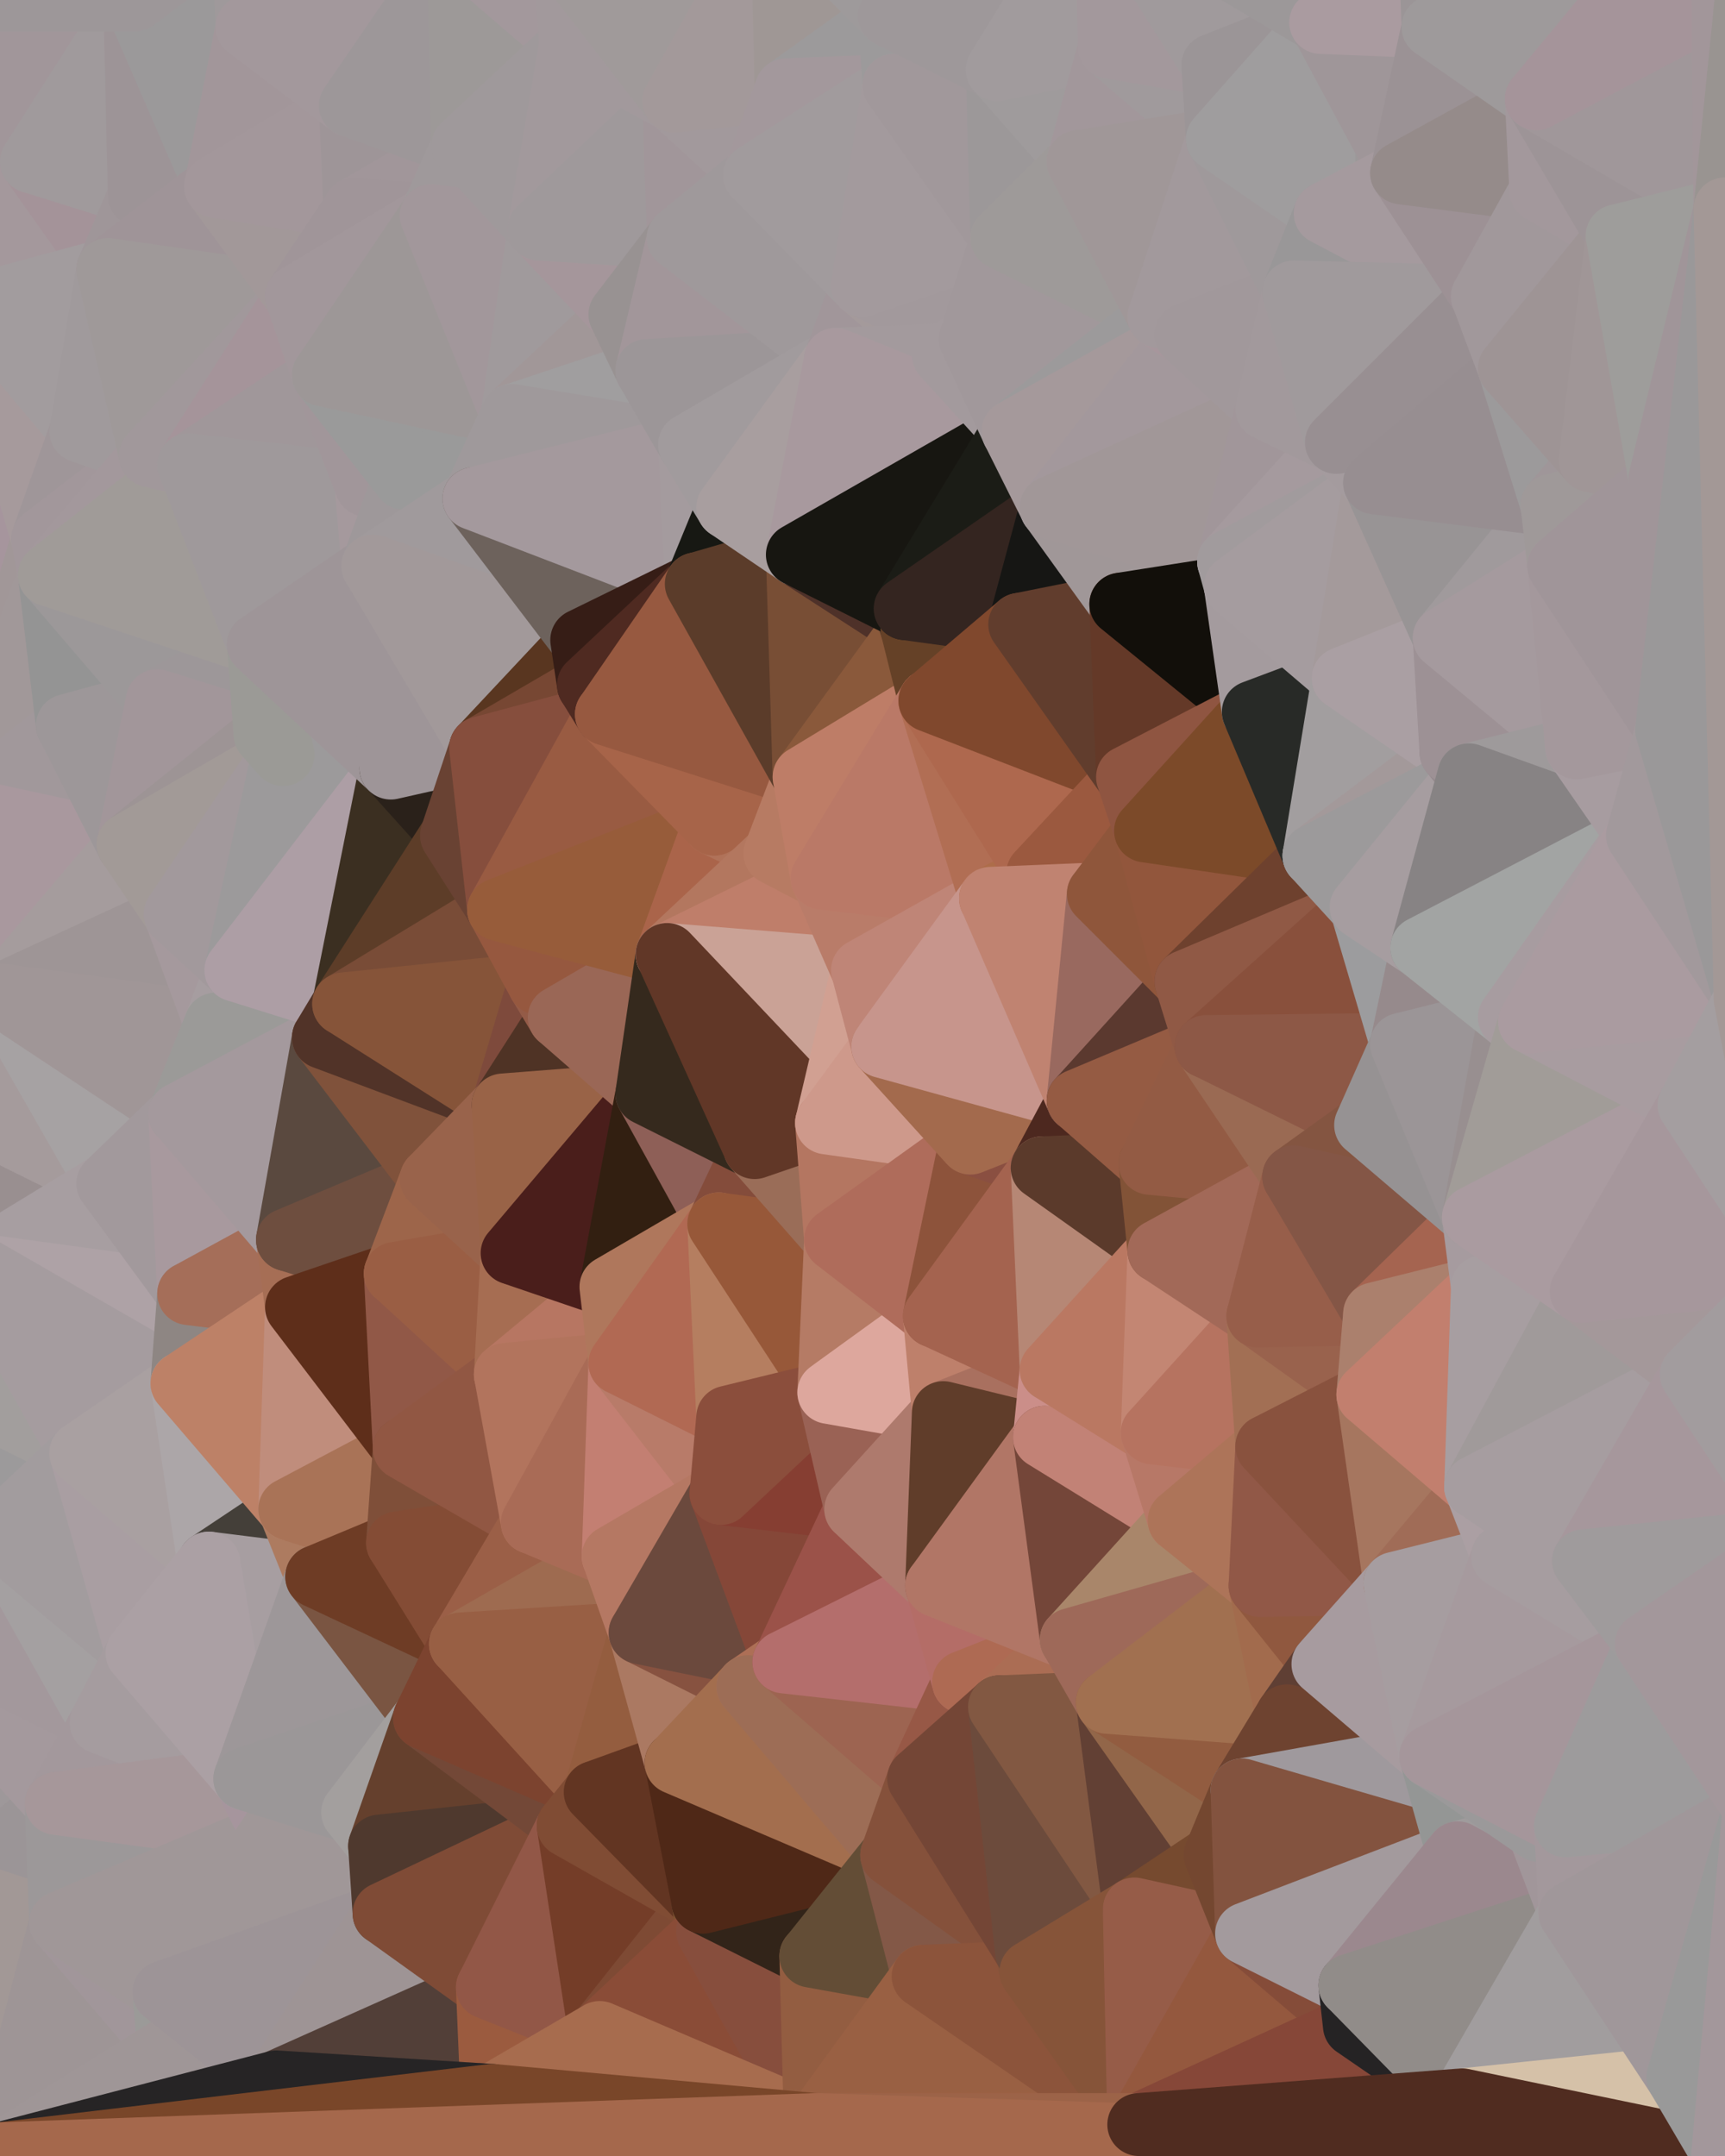 <?xml version="1.0" standalone="yes"?>
<svg width="768" height="960" xmlns="http://www.w3.org/2000/svg" version="1.1" ><polygon points="-59,600 -47,480 -33,16" fill="rgba(169, 154, 159, 1)" stroke="rgba(169, 154, 159, 1)" stroke-width="28" stroke-linejoin="round"/>
		<polygon points="-47,480 -59,600 -11,563" fill="rgba(165, 155, 156, 1)" stroke="rgba(165, 155, 156, 1)" stroke-width="28" stroke-linejoin="round"/>
		<polygon points="-33,16 -47,480 -11,136" fill="rgba(161, 151, 152, 1)" stroke="rgba(161, 151, 152, 1)" stroke-width="28" stroke-linejoin="round"/>
		<polygon points="-47,480 -17,360 -11,136" fill="rgba(161, 152, 155, 1)" stroke="rgba(161, 152, 155, 1)" stroke-width="28" stroke-linejoin="round"/>
		<polygon points="-17,360 -47,480 0,443" fill="rgba(166, 154, 156, 1)" stroke="rgba(166, 154, 156, 1)" stroke-width="28" stroke-linejoin="round"/>
		<polygon points="-59,600 -50,720 -2,683" fill="rgba(164, 155, 158, 1)" stroke="rgba(164, 155, 158, 1)" stroke-width="28" stroke-linejoin="round"/>
		<polygon points="-33,16 -11,136 14,72" fill="rgba(158, 152, 154, 1)" stroke="rgba(158, 152, 154, 1)" stroke-width="28" stroke-linejoin="round"/>
		<polygon points="-11,136 -17,360 19,240" fill="rgba(166, 149, 157, 1)" stroke="rgba(166, 149, 157, 1)" stroke-width="28" stroke-linejoin="round"/>
		<polygon points="19,240 -17,360 22,256" fill="rgba(161, 151, 152, 1)" stroke="rgba(161, 151, 152, 1)" stroke-width="28" stroke-linejoin="round"/>
		<polygon points="-50,720 -22,840 25,803" fill="rgba(158, 152, 154, 1)" stroke="rgba(158, 152, 154, 1)" stroke-width="28" stroke-linejoin="round"/>
		<polygon points="22,256 -17,360 30,323" fill="rgba(161, 152, 153, 1)" stroke="rgba(161, 152, 153, 1)" stroke-width="28" stroke-linejoin="round"/>
		<polygon points="0,0 -33,16 14,72" fill="rgba(159, 153, 155, 1)" stroke="rgba(159, 153, 155, 1)" stroke-width="28" stroke-linejoin="round"/>
		<polygon points="-22,840 -50,720 0,959" fill="rgba(157, 153, 152, 1)" stroke="rgba(157, 153, 152, 1)" stroke-width="28" stroke-linejoin="round"/>
		<polygon points="-11,136 19,240 36,192" fill="rgba(166, 154, 156, 1)" stroke="rgba(166, 154, 156, 1)" stroke-width="28" stroke-linejoin="round"/>
		<polygon points="-59,600 -2,683 36,647" fill="rgba(156, 154, 155, 1)" stroke="rgba(156, 154, 155, 1)" stroke-width="28" stroke-linejoin="round"/>
		<polygon points="25,803 -22,840 27,856" fill="rgba(155, 149, 151, 1)" stroke="rgba(155, 149, 151, 1)" stroke-width="28" stroke-linejoin="round"/>
		<polygon points="-50,720 25,803 45,767" fill="rgba(164, 153, 157, 1)" stroke="rgba(164, 153, 157, 1)" stroke-width="28" stroke-linejoin="round"/>
		<polygon points="-11,563 -59,600 36,647" fill="rgba(162, 158, 157, 1)" stroke="rgba(162, 158, 157, 1)" stroke-width="28" stroke-linejoin="round"/>
		<polygon points="-22,840 0,959 27,856" fill="rgba(162, 152, 150, 1)" stroke="rgba(162, 152, 150, 1)" stroke-width="28" stroke-linejoin="round"/>
		<polygon points="-47,480 -11,563 48,527" fill="rgba(153, 143, 144, 1)" stroke="rgba(153, 143, 144, 1)" stroke-width="28" stroke-linejoin="round"/>
		<polygon points="14,72 -11,136 48,120" fill="rgba(164, 152, 156, 1)" stroke="rgba(164, 152, 156, 1)" stroke-width="28" stroke-linejoin="round"/>
		<polygon points="-2,683 -50,720 45,767" fill="rgba(163, 152, 156, 1)" stroke="rgba(163, 152, 156, 1)" stroke-width="28" stroke-linejoin="round"/>
		<polygon points="0,443 -47,480 48,527" fill="rgba(165, 155, 156, 1)" stroke="rgba(165, 155, 156, 1)" stroke-width="28" stroke-linejoin="round"/>
		<polygon points="30,323 -17,360 57,376" fill="rgba(161, 152, 155, 1)" stroke="rgba(161, 152, 155, 1)" stroke-width="28" stroke-linejoin="round"/>
		<polygon points="-2,683 45,767 61,736" fill="rgba(164, 160, 161, 1)" stroke="rgba(164, 160, 161, 1)" stroke-width="28" stroke-linejoin="round"/>
		<polygon points="-17,360 0,443 57,376" fill="rgba(169, 152, 158, 1)" stroke="rgba(169, 152, 158, 1)" stroke-width="28" stroke-linejoin="round"/>
		<polygon points="14,72 48,120 62,87" fill="rgba(164, 147, 153, 1)" stroke="rgba(164, 147, 153, 1)" stroke-width="28" stroke-linejoin="round"/>
		<polygon points="-11,136 36,192 48,120" fill="rgba(162, 156, 158, 1)" stroke="rgba(162, 156, 158, 1)" stroke-width="28" stroke-linejoin="round"/>
		<polygon points="36,192 19,240 67,203" fill="rgba(159, 150, 153, 1)" stroke="rgba(159, 150, 153, 1)" stroke-width="28" stroke-linejoin="round"/>
		<polygon points="0,0 14,72 60,0" fill="rgba(161, 150, 154, 1)" stroke="rgba(161, 150, 154, 1)" stroke-width="28" stroke-linejoin="round"/>
		<polygon points="27,856 0,959 75,912" fill="rgba(158, 149, 150, 1)" stroke="rgba(158, 149, 150, 1)" stroke-width="28" stroke-linejoin="round"/>
		<polygon points="73,887 27,856 75,912" fill="rgba(161, 150, 154, 1)" stroke="rgba(161, 150, 154, 1)" stroke-width="28" stroke-linejoin="round"/>
		<polygon points="57,376 0,443 78,407" fill="rgba(165, 156, 157, 1)" stroke="rgba(165, 156, 157, 1)" stroke-width="28" stroke-linejoin="round"/>
		<polygon points="22,256 30,323 70,312" fill="rgba(148, 148, 148, 1)" stroke="rgba(148, 148, 148, 1)" stroke-width="28" stroke-linejoin="round"/>
		<polygon points="0,443 48,527 80,496" fill="rgba(166, 162, 163, 1)" stroke="rgba(166, 162, 163, 1)" stroke-width="28" stroke-linejoin="round"/>
		<polygon points="48,527 -11,563 84,576" fill="rgba(167, 158, 161, 1)" stroke="rgba(167, 158, 161, 1)" stroke-width="28" stroke-linejoin="round"/>
		<polygon points="-11,563 81,616 84,576" fill="rgba(174, 162, 166, 1)" stroke="rgba(174, 162, 166, 1)" stroke-width="28" stroke-linejoin="round"/>
		<polygon points="-11,563 36,647 81,616" fill="rgba(165, 156, 159, 1)" stroke="rgba(165, 156, 159, 1)" stroke-width="28" stroke-linejoin="round"/>
		<polygon points="30,323 57,376 70,312" fill="rgba(157, 151, 153, 1)" stroke="rgba(157, 151, 153, 1)" stroke-width="28" stroke-linejoin="round"/>
		<polygon points="36,647 -2,683 61,736" fill="rgba(162, 156, 158, 1)" stroke="rgba(162, 156, 158, 1)" stroke-width="28" stroke-linejoin="round"/>
		<polygon points="36,647 61,736 93,696" fill="rgba(169, 158, 162, 1)" stroke="rgba(169, 158, 162, 1)" stroke-width="28" stroke-linejoin="round"/>
		<polygon points="60,0 14,72 62,87" fill="rgba(160, 154, 156, 1)" stroke="rgba(160, 154, 156, 1)" stroke-width="28" stroke-linejoin="round"/>
		<polygon points="78,407 0,443 96,456" fill="rgba(158, 149, 150, 1)" stroke="rgba(158, 149, 150, 1)" stroke-width="28" stroke-linejoin="round"/>
		<polygon points="0,443 80,496 96,456" fill="rgba(160, 150, 151, 1)" stroke="rgba(160, 150, 151, 1)" stroke-width="28" stroke-linejoin="round"/>
		<polygon points="19,240 22,256 67,203" fill="rgba(162, 151, 155, 1)" stroke="rgba(162, 151, 155, 1)" stroke-width="28" stroke-linejoin="round"/>
		<polygon points="78,407 96,456 105,432" fill="rgba(165, 153, 157, 1)" stroke="rgba(165, 153, 157, 1)" stroke-width="28" stroke-linejoin="round"/>
		<polygon points="48,120 36,192 67,203" fill="rgba(160, 154, 156, 1)" stroke="rgba(160, 154, 156, 1)" stroke-width="28" stroke-linejoin="round"/>
		<polygon points="67,203 22,256 84,207" fill="rgba(163, 152, 156, 1)" stroke="rgba(163, 152, 156, 1)" stroke-width="28" stroke-linejoin="round"/>
		<polygon points="45,767 25,803 109,792" fill="rgba(163, 152, 156, 1)" stroke="rgba(163, 152, 156, 1)" stroke-width="28" stroke-linejoin="round"/>
		<polygon points="62,87 48,120 96,83" fill="rgba(159, 150, 153, 1)" stroke="rgba(159, 150, 153, 1)" stroke-width="28" stroke-linejoin="round"/>
		<polygon points="108,-36 60,0 110,12" fill="rgba(160, 151, 154, 1)" stroke="rgba(160, 151, 154, 1)" stroke-width="28" stroke-linejoin="round"/>
		<polygon points="61,736 45,767 109,792" fill="rgba(165, 156, 159, 1)" stroke="rgba(165, 156, 159, 1)" stroke-width="28" stroke-linejoin="round"/>
		<polygon points="60,0 62,87 96,83" fill="rgba(157, 148, 151, 1)" stroke="rgba(157, 148, 151, 1)" stroke-width="28" stroke-linejoin="round"/>
		<polygon points="81,616 36,647 93,696" fill="rgba(169, 160, 161, 1)" stroke="rgba(169, 160, 161, 1)" stroke-width="28" stroke-linejoin="round"/>
		<polygon points="25,803 27,856 121,816" fill="rgba(156, 152, 153, 1)" stroke="rgba(156, 152, 153, 1)" stroke-width="28" stroke-linejoin="round"/>
		<polygon points="109,792 25,803 121,816" fill="rgba(166, 151, 154, 1)" stroke="rgba(166, 151, 154, 1)" stroke-width="28" stroke-linejoin="round"/>
		<polygon points="22,256 70,312 115,287" fill="rgba(156, 152, 153, 1)" stroke="rgba(156, 152, 153, 1)" stroke-width="28" stroke-linejoin="round"/>
		<polygon points="60,0 96,83 110,12" fill="rgba(155, 153, 154, 1)" stroke="rgba(155, 153, 154, 1)" stroke-width="28" stroke-linejoin="round"/>
		<polygon points="27,856 73,887 121,816" fill="rgba(160, 151, 152, 1)" stroke="rgba(160, 151, 152, 1)" stroke-width="28" stroke-linejoin="round"/>
		<polygon points="115,287 70,312 118,327" fill="rgba(157, 151, 153, 1)" stroke="rgba(157, 151, 153, 1)" stroke-width="28" stroke-linejoin="round"/>
		<polygon points="70,312 57,376 118,327" fill="rgba(162, 150, 154, 1)" stroke="rgba(162, 150, 154, 1)" stroke-width="28" stroke-linejoin="round"/>
		<polygon points="84,207 22,256 115,287" fill="rgba(160, 155, 152, 1)" stroke="rgba(160, 155, 152, 1)" stroke-width="28" stroke-linejoin="round"/>
		<polygon points="0,0 60,0 108,-36" fill="rgba(157, 151, 153, 1)" stroke="rgba(157, 151, 153, 1)" stroke-width="28" stroke-linejoin="round"/>
		<polygon points="80,496 48,527 84,576" fill="rgba(162, 153, 156, 1)" stroke="rgba(162, 153, 156, 1)" stroke-width="28" stroke-linejoin="round"/>
		<polygon points="80,496 84,576 128,552" fill="rgba(168, 153, 158, 1)" stroke="rgba(168, 153, 158, 1)" stroke-width="28" stroke-linejoin="round"/>
		<polygon points="84,576 81,616 132,582" fill="rgba(142, 134, 131, 1)" stroke="rgba(142, 134, 131, 1)" stroke-width="28" stroke-linejoin="round"/>
		<polygon points="128,552 84,576 132,582" fill="rgba(165, 110, 89, 1)" stroke="rgba(165, 110, 89, 1)" stroke-width="28" stroke-linejoin="round"/>
		<polygon points="96,83 48,120 132,132" fill="rgba(159, 148, 152, 1)" stroke="rgba(159, 148, 152, 1)" stroke-width="28" stroke-linejoin="round"/>
		<polygon points="48,120 67,203 132,132" fill="rgba(159, 153, 153, 1)" stroke="rgba(159, 153, 153, 1)" stroke-width="28" stroke-linejoin="round"/>
		<polygon points="67,203 84,207 132,132" fill="rgba(161, 152, 155, 1)" stroke="rgba(161, 152, 155, 1)" stroke-width="28" stroke-linejoin="round"/>
		<polygon points="81,616 93,696 129,672" fill="rgba(172, 166, 168, 1)" stroke="rgba(172, 166, 168, 1)" stroke-width="28" stroke-linejoin="round"/>
		<polygon points="118,327 57,376 126,336" fill="rgba(157, 148, 149, 1)" stroke="rgba(157, 148, 149, 1)" stroke-width="28" stroke-linejoin="round"/>
		<polygon points="73,887 75,912 123,927" fill="rgba(155, 154, 152, 1)" stroke="rgba(155, 154, 152, 1)" stroke-width="28" stroke-linejoin="round"/>
		<polygon points="129,672 93,696 141,702" fill="rgba(68, 63, 57, 1)" stroke="rgba(68, 63, 57, 1)" stroke-width="28" stroke-linejoin="round"/>
		<polygon points="57,376 78,407 126,336" fill="rgba(162, 154, 151, 1)" stroke="rgba(162, 154, 151, 1)" stroke-width="28" stroke-linejoin="round"/>
		<polygon points="105,432 96,456 144,462" fill="rgba(166, 157, 160, 1)" stroke="rgba(166, 157, 160, 1)" stroke-width="28" stroke-linejoin="round"/>
		<polygon points="132,132 84,207 144,167" fill="rgba(165, 148, 154, 1)" stroke="rgba(165, 148, 154, 1)" stroke-width="28" stroke-linejoin="round"/>
		<polygon points="105,432 144,462 153,447" fill="rgba(161, 155, 157, 1)" stroke="rgba(161, 155, 157, 1)" stroke-width="28" stroke-linejoin="round"/>
		<polygon points="96,456 80,496 144,462" fill="rgba(155, 154, 152, 1)" stroke="rgba(155, 154, 152, 1)" stroke-width="28" stroke-linejoin="round"/>
		<polygon points="110,12 96,83 156,47" fill="rgba(162, 150, 154, 1)" stroke="rgba(162, 150, 154, 1)" stroke-width="28" stroke-linejoin="round"/>
		<polygon points="96,83 132,132 158,93" fill="rgba(162, 152, 153, 1)" stroke="rgba(162, 152, 153, 1)" stroke-width="28" stroke-linejoin="round"/>
		<polygon points="109,792 121,816 157,807" fill="rgba(166, 149, 157, 1)" stroke="rgba(166, 149, 157, 1)" stroke-width="28" stroke-linejoin="round"/>
		<polygon points="93,696 109,792 141,702" fill="rgba(167, 158, 161, 1)" stroke="rgba(167, 158, 161, 1)" stroke-width="28" stroke-linejoin="round"/>
		<polygon points="75,912 0,959 123,927" fill="rgba(159, 150, 151, 1)" stroke="rgba(159, 150, 151, 1)" stroke-width="28" stroke-linejoin="round"/>
		<polygon points="93,696 61,736 109,792" fill="rgba(171, 160, 164, 1)" stroke="rgba(171, 160, 164, 1)" stroke-width="28" stroke-linejoin="round"/>
		<polygon points="144,167 84,207 163,216" fill="rgba(160, 151, 154, 1)" stroke="rgba(160, 151, 154, 1)" stroke-width="28" stroke-linejoin="round"/>
		<polygon points="156,47 96,83 158,93" fill="rgba(163, 151, 155, 1)" stroke="rgba(163, 151, 155, 1)" stroke-width="28" stroke-linejoin="round"/>
		<polygon points="84,207 115,287 166,252" fill="rgba(159, 153, 155, 1)" stroke="rgba(159, 153, 155, 1)" stroke-width="28" stroke-linejoin="round"/>
		<polygon points="163,216 84,207 166,252" fill="rgba(159, 153, 155, 1)" stroke="rgba(159, 153, 155, 1)" stroke-width="28" stroke-linejoin="round"/>
		<polygon points="157,807 121,816 169,822" fill="rgba(156, 152, 151, 1)" stroke="rgba(156, 152, 151, 1)" stroke-width="28" stroke-linejoin="round"/>
		<polygon points="81,616 129,672 132,582" fill="rgba(189, 129, 103, 1)" stroke="rgba(189, 129, 103, 1)" stroke-width="28" stroke-linejoin="round"/>
		<polygon points="169,822 121,816 171,852" fill="rgba(159, 155, 156, 1)" stroke="rgba(159, 155, 156, 1)" stroke-width="28" stroke-linejoin="round"/>
		<polygon points="121,816 73,887 171,852" fill="rgba(160, 151, 152, 1)" stroke="rgba(160, 151, 152, 1)" stroke-width="28" stroke-linejoin="round"/>
		<polygon points="80,496 128,552 144,462" fill="rgba(164, 153, 157, 1)" stroke="rgba(164, 153, 157, 1)" stroke-width="28" stroke-linejoin="round"/>
		<polygon points="78,407 105,432 126,336" fill="rgba(162, 153, 156, 1)" stroke="rgba(162, 153, 156, 1)" stroke-width="28" stroke-linejoin="round"/>
		<polygon points="128,552 132,582 176,567" fill="rgba(166, 110, 85, 1)" stroke="rgba(166, 110, 85, 1)" stroke-width="28" stroke-linejoin="round"/>
		<polygon points="73,887 123,927 171,852" fill="rgba(157, 148, 151, 1)" stroke="rgba(157, 148, 151, 1)" stroke-width="28" stroke-linejoin="round"/>
		<polygon points="129,672 141,702 177,687" fill="rgba(173, 123, 96, 1)" stroke="rgba(173, 123, 96, 1)" stroke-width="28" stroke-linejoin="round"/>
		<polygon points="132,582 129,672 180,645" fill="rgba(192, 141, 124, 1)" stroke="rgba(192, 141, 124, 1)" stroke-width="28" stroke-linejoin="round"/>
		<polygon points="129,672 177,687 180,645" fill="rgba(169, 115, 87, 1)" stroke="rgba(169, 115, 87, 1)" stroke-width="28" stroke-linejoin="round"/>
		<polygon points="141,702 109,792 189,765" fill="rgba(157, 151, 153, 1)" stroke="rgba(157, 151, 153, 1)" stroke-width="28" stroke-linejoin="round"/>
		<polygon points="109,792 157,807 189,765" fill="rgba(155, 151, 152, 1)" stroke="rgba(155, 151, 152, 1)" stroke-width="28" stroke-linejoin="round"/>
		<polygon points="144,462 128,552 192,525" fill="rgba(90, 73, 63, 1)" stroke="rgba(90, 73, 63, 1)" stroke-width="28" stroke-linejoin="round"/>
		<polygon points="128,552 176,567 192,525" fill="rgba(110, 78, 63, 1)" stroke="rgba(110, 78, 63, 1)" stroke-width="28" stroke-linejoin="round"/>
		<polygon points="163,216 166,252 180,213" fill="rgba(165, 153, 157, 1)" stroke="rgba(165, 153, 157, 1)" stroke-width="28" stroke-linejoin="round"/>
		<polygon points="144,167 163,216 180,213" fill="rgba(161, 150, 154, 1)" stroke="rgba(161, 150, 154, 1)" stroke-width="28" stroke-linejoin="round"/>
		<polygon points="115,287 126,336 174,342" fill="rgba(158, 154, 153, 1)" stroke="rgba(158, 154, 153, 1)" stroke-width="28" stroke-linejoin="round"/>
		<polygon points="126,336 105,432 174,342" fill="rgba(156, 154, 155, 1)" stroke="rgba(156, 154, 155, 1)" stroke-width="28" stroke-linejoin="round"/>
		<polygon points="115,287 118,327 126,336" fill="rgba(155, 154, 150, 1)" stroke="rgba(155, 154, 150, 1)" stroke-width="28" stroke-linejoin="round"/>
		<polygon points="105,432 153,447 174,342" fill="rgba(173, 158, 165, 1)" stroke="rgba(173, 158, 165, 1)" stroke-width="28" stroke-linejoin="round"/>
		<polygon points="108,-36 110,12 204,-23" fill="rgba(159, 153, 155, 1)" stroke="rgba(159, 153, 155, 1)" stroke-width="28" stroke-linejoin="round"/>
		<polygon points="174,342 153,447 201,372" fill="rgba(59, 47, 33, 1)" stroke="rgba(59, 47, 33, 1)" stroke-width="28" stroke-linejoin="round"/>
		<polygon points="141,702 189,765 205,732" fill="rgba(122, 85, 66, 1)" stroke="rgba(122, 85, 66, 1)" stroke-width="28" stroke-linejoin="round"/>
		<polygon points="156,47 158,93 206,65" fill="rgba(158, 149, 152, 1)" stroke="rgba(158, 149, 152, 1)" stroke-width="28" stroke-linejoin="round"/>
		<polygon points="158,93 192,96 206,65" fill="rgba(161, 150, 154, 1)" stroke="rgba(161, 150, 154, 1)" stroke-width="28" stroke-linejoin="round"/>
		<polygon points="177,687 141,702 205,732" fill="rgba(110, 60, 37, 1)" stroke="rgba(110, 60, 37, 1)" stroke-width="28" stroke-linejoin="round"/>
		<polygon points="110,12 156,47 204,-23" fill="rgba(163, 152, 156, 1)" stroke="rgba(163, 152, 156, 1)" stroke-width="28" stroke-linejoin="round"/>
		<polygon points="176,567 132,582 180,645" fill="rgba(94, 46, 26, 1)" stroke="rgba(94, 46, 26, 1)" stroke-width="28" stroke-linejoin="round"/>
		<polygon points="166,252 115,287 174,342" fill="rgba(158, 149, 152, 1)" stroke="rgba(158, 149, 152, 1)" stroke-width="28" stroke-linejoin="round"/>
		<polygon points="158,93 132,132 192,96" fill="rgba(160, 149, 153, 1)" stroke="rgba(160, 149, 153, 1)" stroke-width="28" stroke-linejoin="round"/>
		<polygon points="180,213 166,252 211,222" fill="rgba(158, 152, 154, 1)" stroke="rgba(158, 152, 154, 1)" stroke-width="28" stroke-linejoin="round"/>
		<polygon points="157,807 169,822 189,765" fill="rgba(163, 159, 158, 1)" stroke="rgba(163, 159, 158, 1)" stroke-width="28" stroke-linejoin="round"/>
		<polygon points="171,852 123,927 217,885" fill="rgba(158, 148, 149, 1)" stroke="rgba(158, 148, 149, 1)" stroke-width="28" stroke-linejoin="round"/>
		<polygon points="174,342 201,372 214,333" fill="rgba(42, 33, 26, 1)" stroke="rgba(42, 33, 26, 1)" stroke-width="28" stroke-linejoin="round"/>
		<polygon points="132,132 144,167 192,96" fill="rgba(162, 151, 155, 1)" stroke="rgba(162, 151, 155, 1)" stroke-width="28" stroke-linejoin="round"/>
		<polygon points="201,372 153,447 222,405" fill="rgba(93, 61, 40, 1)" stroke="rgba(93, 61, 40, 1)" stroke-width="28" stroke-linejoin="round"/>
		<polygon points="217,885 123,927 219,933" fill="rgba(82, 63, 56, 1)" stroke="rgba(82, 63, 56, 1)" stroke-width="28" stroke-linejoin="round"/>
		<polygon points="144,462 192,525 224,492" fill="rgba(128, 82, 59, 1)" stroke="rgba(128, 82, 59, 1)" stroke-width="28" stroke-linejoin="round"/>
		<polygon points="176,567 180,645 225,612" fill="rgba(145, 88, 71, 1)" stroke="rgba(145, 88, 71, 1)" stroke-width="28" stroke-linejoin="round"/>
		<polygon points="153,447 144,462 224,492" fill="rgba(81, 51, 40, 1)" stroke="rgba(81, 51, 40, 1)" stroke-width="28" stroke-linejoin="round"/>
		<polygon points="192,525 176,567 228,558" fill="rgba(157, 101, 74, 1)" stroke="rgba(157, 101, 74, 1)" stroke-width="28" stroke-linejoin="round"/>
		<polygon points="180,213 211,222 228,185" fill="rgba(159, 150, 153, 1)" stroke="rgba(159, 150, 153, 1)" stroke-width="28" stroke-linejoin="round"/>
		<polygon points="144,167 180,213 228,185" fill="rgba(154, 154, 154, 1)" stroke="rgba(154, 154, 154, 1)" stroke-width="28" stroke-linejoin="round"/>
		<polygon points="166,252 174,342 214,333" fill="rgba(158, 149, 152, 1)" stroke="rgba(158, 149, 152, 1)" stroke-width="28" stroke-linejoin="round"/>
		<polygon points="180,645 177,687 237,678" fill="rgba(127, 79, 57, 1)" stroke="rgba(127, 79, 57, 1)" stroke-width="28" stroke-linejoin="round"/>
		<polygon points="176,567 225,612 228,558" fill="rgba(154, 94, 68, 1)" stroke="rgba(154, 94, 68, 1)" stroke-width="28" stroke-linejoin="round"/>
		<polygon points="204,-23 156,47 206,65" fill="rgba(157, 151, 153, 1)" stroke="rgba(157, 151, 153, 1)" stroke-width="28" stroke-linejoin="round"/>
		<polygon points="206,65 192,96 240,102" fill="rgba(159, 153, 155, 1)" stroke="rgba(159, 153, 155, 1)" stroke-width="28" stroke-linejoin="round"/>
		<polygon points="222,405 153,447 240,438" fill="rgba(121, 76, 55, 1)" stroke="rgba(121, 76, 55, 1)" stroke-width="28" stroke-linejoin="round"/>
		<polygon points="153,447 224,492 240,438" fill="rgba(134, 84, 57, 1)" stroke="rgba(134, 84, 57, 1)" stroke-width="28" stroke-linejoin="round"/>
		<polygon points="177,687 205,732 237,678" fill="rgba(132, 76, 53, 1)" stroke="rgba(132, 76, 53, 1)" stroke-width="28" stroke-linejoin="round"/>
		<polygon points="192,96 144,167 228,185" fill="rgba(157, 151, 151, 1)" stroke="rgba(157, 151, 151, 1)" stroke-width="28" stroke-linejoin="round"/>
		<polygon points="240,438 224,492 249,453" fill="rgba(126, 74, 60, 1)" stroke="rgba(126, 74, 60, 1)" stroke-width="28" stroke-linejoin="round"/>
		<polygon points="189,765 169,822 253,813" fill="rgba(101, 64, 45, 1)" stroke="rgba(101, 64, 45, 1)" stroke-width="28" stroke-linejoin="round"/>
		<polygon points="225,612 180,645 237,678" fill="rgba(145, 87, 67, 1)" stroke="rgba(145, 87, 67, 1)" stroke-width="28" stroke-linejoin="round"/>
		<polygon points="204,-23 206,65 254,20" fill="rgba(157, 153, 152, 1)" stroke="rgba(157, 153, 152, 1)" stroke-width="28" stroke-linejoin="round"/>
		<polygon points="252,-17 204,-23 254,20" fill="rgba(163, 152, 156, 1)" stroke="rgba(163, 152, 156, 1)" stroke-width="28" stroke-linejoin="round"/>
		<polygon points="169,822 171,852 253,813" fill="rgba(79, 57, 46, 1)" stroke="rgba(79, 57, 46, 1)" stroke-width="28" stroke-linejoin="round"/>
		<polygon points="192,96 228,185 240,102" fill="rgba(162, 151, 155, 1)" stroke="rgba(162, 151, 155, 1)" stroke-width="28" stroke-linejoin="round"/>
		<polygon points="224,492 192,525 228,558" fill="rgba(153, 99, 75, 1)" stroke="rgba(153, 99, 75, 1)" stroke-width="28" stroke-linejoin="round"/>
		<polygon points="211,222 166,252 259,285" fill="rgba(160, 154, 156, 1)" stroke="rgba(160, 154, 156, 1)" stroke-width="28" stroke-linejoin="round"/>
		<polygon points="166,252 214,333 259,285" fill="rgba(162, 153, 154, 1)" stroke="rgba(162, 153, 154, 1)" stroke-width="28" stroke-linejoin="round"/>
		<polygon points="171,852 217,885 253,813" fill="rgba(127, 75, 54, 1)" stroke="rgba(127, 75, 54, 1)" stroke-width="28" stroke-linejoin="round"/>
		<polygon points="259,285 214,333 262,305" fill="rgba(89, 54, 32, 1)" stroke="rgba(89, 54, 32, 1)" stroke-width="28" stroke-linejoin="round"/>
		<polygon points="217,885 219,933 267,905" fill="rgba(155, 91, 63, 1)" stroke="rgba(155, 91, 63, 1)" stroke-width="28" stroke-linejoin="round"/>
		<polygon points="189,765 253,813 265,798" fill="rgba(115, 72, 55, 1)" stroke="rgba(115, 72, 55, 1)" stroke-width="28" stroke-linejoin="round"/>
		<polygon points="262,305 214,333 270,318" fill="rgba(119, 71, 51, 1)" stroke="rgba(119, 71, 51, 1)" stroke-width="28" stroke-linejoin="round"/>
		<polygon points="228,558 225,612 272,573" fill="rgba(166, 109, 82, 1)" stroke="rgba(166, 109, 82, 1)" stroke-width="28" stroke-linejoin="round"/>
		<polygon points="272,573 225,612 276,607" fill="rgba(183, 118, 98, 1)" stroke="rgba(183, 118, 98, 1)" stroke-width="28" stroke-linejoin="round"/>
		<polygon points="240,102 228,185 276,140" fill="rgba(160, 154, 156, 1)" stroke="rgba(160, 154, 156, 1)" stroke-width="28" stroke-linejoin="round"/>
		<polygon points="237,678 205,732 273,693" fill="rgba(155, 95, 71, 1)" stroke="rgba(155, 95, 71, 1)" stroke-width="28" stroke-linejoin="round"/>
		<polygon points="205,732 189,765 265,798" fill="rgba(124, 67, 47, 1)" stroke="rgba(124, 67, 47, 1)" stroke-width="28" stroke-linejoin="round"/>
		<polygon points="273,693 205,732 285,727" fill="rgba(158, 107, 80, 1)" stroke="rgba(158, 107, 80, 1)" stroke-width="28" stroke-linejoin="round"/>
		<polygon points="276,140 228,185 288,165" fill="rgba(161, 151, 152, 1)" stroke="rgba(161, 151, 152, 1)" stroke-width="28" stroke-linejoin="round"/>
		<polygon points="249,453 224,492 288,487" fill="rgba(79, 51, 37, 1)" stroke="rgba(79, 51, 37, 1)" stroke-width="28" stroke-linejoin="round"/>
		<polygon points="205,732 265,798 285,727" fill="rgba(152, 95, 68, 1)" stroke="rgba(152, 95, 68, 1)" stroke-width="28" stroke-linejoin="round"/>
		<polygon points="225,612 237,678 276,607" fill="rgba(178, 116, 93, 1)" stroke="rgba(178, 116, 93, 1)" stroke-width="28" stroke-linejoin="round"/>
		<polygon points="206,65 240,102 254,20" fill="rgba(159, 153, 155, 1)" stroke="rgba(159, 153, 155, 1)" stroke-width="28" stroke-linejoin="round"/>
		<polygon points="214,333 201,372 222,405" fill="rgba(105, 66, 51, 1)" stroke="rgba(105, 66, 51, 1)" stroke-width="28" stroke-linejoin="round"/>
		<polygon points="240,438 249,453 297,425" fill="rgba(148, 91, 71, 1)" stroke="rgba(148, 91, 71, 1)" stroke-width="28" stroke-linejoin="round"/>
		<polygon points="240,102 276,140 302,106" fill="rgba(165, 150, 155, 1)" stroke="rgba(165, 150, 155, 1)" stroke-width="28" stroke-linejoin="round"/>
		<polygon points="254,20 240,102 300,45" fill="rgba(162, 153, 156, 1)" stroke="rgba(162, 153, 156, 1)" stroke-width="28" stroke-linejoin="round"/>
		<polygon points="222,405 240,438 297,425" fill="rgba(150, 88, 63, 1)" stroke="rgba(150, 88, 63, 1)" stroke-width="28" stroke-linejoin="round"/>
		<polygon points="224,492 228,558 288,487" fill="rgba(153, 99, 71, 1)" stroke="rgba(153, 99, 71, 1)" stroke-width="28" stroke-linejoin="round"/>
		<polygon points="214,333 222,405 270,318" fill="rgba(134, 78, 61, 1)" stroke="rgba(134, 78, 61, 1)" stroke-width="28" stroke-linejoin="round"/>
		<polygon points="253,813 217,885 267,905" fill="rgba(146, 87, 71, 1)" stroke="rgba(146, 87, 71, 1)" stroke-width="28" stroke-linejoin="round"/>
		<polygon points="288,165 228,185 307,198" fill="rgba(160, 158, 159, 1)" stroke="rgba(160, 158, 159, 1)" stroke-width="28" stroke-linejoin="round"/>
		<polygon points="285,727 265,798 301,785" fill="rgba(148, 93, 63, 1)" stroke="rgba(148, 93, 63, 1)" stroke-width="28" stroke-linejoin="round"/>
		<polygon points="228,558 272,573 288,487" fill="rgba(74, 30, 27, 1)" stroke="rgba(74, 30, 27, 1)" stroke-width="28" stroke-linejoin="round"/>
		<polygon points="253,813 267,905 313,847" fill="rgba(116, 61, 40, 1)" stroke="rgba(116, 61, 40, 1)" stroke-width="28" stroke-linejoin="round"/>
		<polygon points="228,185 211,222 307,198" fill="rgba(159, 153, 155, 1)" stroke="rgba(159, 153, 155, 1)" stroke-width="28" stroke-linejoin="round"/>
		<polygon points="300,45 240,102 302,106" fill="rgba(159, 153, 155, 1)" stroke="rgba(159, 153, 155, 1)" stroke-width="28" stroke-linejoin="round"/>
		<polygon points="237,678 273,693 276,607" fill="rgba(169, 107, 86, 1)" stroke="rgba(169, 107, 86, 1)" stroke-width="28" stroke-linejoin="round"/>
		<polygon points="313,847 267,905 315,860" fill="rgba(126, 74, 52, 1)" stroke="rgba(126, 74, 52, 1)" stroke-width="28" stroke-linejoin="round"/>
		<polygon points="249,453 288,487 297,425" fill="rgba(154, 103, 86, 1)" stroke="rgba(154, 103, 86, 1)" stroke-width="28" stroke-linejoin="round"/>
		<polygon points="270,318 222,405 318,367" fill="rgba(153, 91, 66, 1)" stroke="rgba(153, 91, 66, 1)" stroke-width="28" stroke-linejoin="round"/>
		<polygon points="265,798 253,813 313,847" fill="rgba(128, 76, 52, 1)" stroke="rgba(128, 76, 52, 1)" stroke-width="28" stroke-linejoin="round"/>
		<polygon points="211,222 259,285 310,260" fill="rgba(109, 98, 92, 1)" stroke="rgba(109, 98, 92, 1)" stroke-width="28" stroke-linejoin="round"/>
		<polygon points="307,198 211,222 310,260" fill="rgba(164, 153, 157, 1)" stroke="rgba(164, 153, 157, 1)" stroke-width="28" stroke-linejoin="round"/>
		<polygon points="222,405 297,425 318,367" fill="rgba(151, 92, 58, 1)" stroke="rgba(151, 92, 58, 1)" stroke-width="28" stroke-linejoin="round"/>
		<polygon points="276,607 273,693 321,665" fill="rgba(195, 127, 114, 1)" stroke="rgba(195, 127, 114, 1)" stroke-width="28" stroke-linejoin="round"/>
		<polygon points="288,487 272,573 320,545" fill="rgba(50, 31, 17, 1)" stroke="rgba(50, 31, 17, 1)" stroke-width="28" stroke-linejoin="round"/>
		<polygon points="276,607 321,665 324,631" fill="rgba(184, 123, 105, 1)" stroke="rgba(184, 123, 105, 1)" stroke-width="28" stroke-linejoin="round"/>
		<polygon points="307,198 310,260 324,226" fill="rgba(164, 155, 158, 1)" stroke="rgba(164, 155, 158, 1)" stroke-width="28" stroke-linejoin="round"/>
		<polygon points="301,785 265,798 313,847" fill="rgba(98, 53, 34, 1)" stroke="rgba(98, 53, 34, 1)" stroke-width="28" stroke-linejoin="round"/>
		<polygon points="259,285 262,305 310,260" fill="rgba(54, 29, 22, 1)" stroke="rgba(54, 29, 22, 1)" stroke-width="28" stroke-linejoin="round"/>
		<polygon points="262,305 270,318 310,260" fill="rgba(79, 42, 33, 1)" stroke="rgba(79, 42, 33, 1)" stroke-width="28" stroke-linejoin="round"/>
		<polygon points="285,727 301,785 333,751" fill="rgba(171, 121, 98, 1)" stroke="rgba(171, 121, 98, 1)" stroke-width="28" stroke-linejoin="round"/>
		<polygon points="288,487 320,545 336,511" fill="rgba(142, 95, 87, 1)" stroke="rgba(142, 95, 87, 1)" stroke-width="28" stroke-linejoin="round"/>
		<polygon points="300,45 302,106 336,78" fill="rgba(161, 150, 154, 1)" stroke="rgba(161, 150, 154, 1)" stroke-width="28" stroke-linejoin="round"/>
		<polygon points="276,140 288,165 302,106" fill="rgba(152, 146, 146, 1)" stroke="rgba(152, 146, 146, 1)" stroke-width="28" stroke-linejoin="round"/>
		<polygon points="252,-17 254,20 300,45" fill="rgba(162, 153, 156, 1)" stroke="rgba(162, 153, 156, 1)" stroke-width="28" stroke-linejoin="round"/>
		<polygon points="273,693 285,727 321,665" fill="rgba(181, 120, 99, 1)" stroke="rgba(181, 120, 99, 1)" stroke-width="28" stroke-linejoin="round"/>
		<polygon points="300,45 336,78 350,40" fill="rgba(162, 153, 156, 1)" stroke="rgba(162, 153, 156, 1)" stroke-width="28" stroke-linejoin="round"/>
		<polygon points="318,367 297,425 345,380" fill="rgba(170, 100, 74, 1)" stroke="rgba(170, 100, 74, 1)" stroke-width="28" stroke-linejoin="round"/>
		<polygon points="272,573 276,607 320,545" fill="rgba(175, 119, 92, 1)" stroke="rgba(175, 119, 92, 1)" stroke-width="28" stroke-linejoin="round"/>
		<polygon points="324,226 310,260 355,247" fill="rgba(23, 24, 19, 1)" stroke="rgba(23, 24, 19, 1)" stroke-width="28" stroke-linejoin="round"/>
		<polygon points="285,727 333,751 349,740" fill="rgba(135, 82, 64, 1)" stroke="rgba(135, 82, 64, 1)" stroke-width="28" stroke-linejoin="round"/>
		<polygon points="252,-17 300,45 348,-41" fill="rgba(160, 154, 154, 1)" stroke="rgba(160, 154, 154, 1)" stroke-width="28" stroke-linejoin="round"/>
		<polygon points="320,545 276,607 324,631" fill="rgba(177, 105, 83, 1)" stroke="rgba(177, 105, 83, 1)" stroke-width="28" stroke-linejoin="round"/>
		<polygon points="318,367 345,380 358,346" fill="rgba(176, 114, 89, 1)" stroke="rgba(176, 114, 89, 1)" stroke-width="28" stroke-linejoin="round"/>
		<polygon points="321,665 285,727 349,740" fill="rgba(107, 73, 61, 1)" stroke="rgba(107, 73, 61, 1)" stroke-width="28" stroke-linejoin="round"/>
		<polygon points="270,318 318,367 358,346" fill="rgba(167, 100, 73, 1)" stroke="rgba(167, 100, 73, 1)" stroke-width="28" stroke-linejoin="round"/>
		<polygon points="313,847 315,860 361,871" fill="rgba(126, 83, 49, 1)" stroke="rgba(126, 83, 49, 1)" stroke-width="28" stroke-linejoin="round"/>
		<polygon points="348,-41 300,45 350,40" fill="rgba(163, 153, 154, 1)" stroke="rgba(163, 153, 154, 1)" stroke-width="28" stroke-linejoin="round"/>
		<polygon points="336,511 320,545 372,552" fill="rgba(132, 76, 59, 1)" stroke="rgba(132, 76, 59, 1)" stroke-width="28" stroke-linejoin="round"/>
		<polygon points="302,106 288,165 372,160" fill="rgba(162, 150, 154, 1)" stroke="rgba(162, 150, 154, 1)" stroke-width="28" stroke-linejoin="round"/>
		<polygon points="288,165 307,198 372,160" fill="rgba(156, 150, 152, 1)" stroke="rgba(156, 150, 152, 1)" stroke-width="28" stroke-linejoin="round"/>
		<polygon points="345,380 297,425 366,391" fill="rgba(179, 119, 95, 1)" stroke="rgba(179, 119, 95, 1)" stroke-width="28" stroke-linejoin="round"/>
		<polygon points="315,860 267,905 363,946" fill="rgba(138, 76, 55, 1)" stroke="rgba(138, 76, 55, 1)" stroke-width="28" stroke-linejoin="round"/>
		<polygon points="361,871 315,860 363,946" fill="rgba(135, 78, 61, 1)" stroke="rgba(135, 78, 61, 1)" stroke-width="28" stroke-linejoin="round"/>
		<polygon points="267,905 219,933 363,946" fill="rgba(167, 108, 78, 1)" stroke="rgba(167, 108, 78, 1)" stroke-width="28" stroke-linejoin="round"/>
		<polygon points="310,260 270,318 358,346" fill="rgba(151, 89, 64, 1)" stroke="rgba(151, 89, 64, 1)" stroke-width="28" stroke-linejoin="round"/>
		<polygon points="297,425 288,487 336,511" fill="rgba(53, 41, 29, 1)" stroke="rgba(53, 41, 29, 1)" stroke-width="28" stroke-linejoin="round"/>
		<polygon points="320,545 324,631 369,620" fill="rgba(181, 126, 96, 1)" stroke="rgba(181, 126, 96, 1)" stroke-width="28" stroke-linejoin="round"/>
		<polygon points="336,78 302,106 384,127" fill="rgba(159, 153, 155, 1)" stroke="rgba(159, 153, 155, 1)" stroke-width="28" stroke-linejoin="round"/>
		<polygon points="302,106 372,160 384,127" fill="rgba(159, 153, 155, 1)" stroke="rgba(159, 153, 155, 1)" stroke-width="28" stroke-linejoin="round"/>
		<polygon points="366,391 297,425 384,432" fill="rgba(191, 126, 106, 1)" stroke="rgba(191, 126, 106, 1)" stroke-width="28" stroke-linejoin="round"/>
		<polygon points="297,425 368,500 384,432" fill="rgba(202, 162, 150, 1)" stroke="rgba(202, 162, 150, 1)" stroke-width="28" stroke-linejoin="round"/>
		<polygon points="321,665 349,740 381,672" fill="rgba(133, 71, 56, 1)" stroke="rgba(133, 71, 56, 1)" stroke-width="28" stroke-linejoin="round"/>
		<polygon points="369,620 321,665 381,672" fill="rgba(134, 62, 50, 1)" stroke="rgba(134, 62, 50, 1)" stroke-width="28" stroke-linejoin="round"/>
		<polygon points="320,545 369,620 372,552" fill="rgba(151, 88, 57, 1)" stroke="rgba(151, 88, 57, 1)" stroke-width="28" stroke-linejoin="round"/>
		<polygon points="368,500 336,511 372,552" fill="rgba(154, 109, 88, 1)" stroke="rgba(154, 109, 88, 1)" stroke-width="28" stroke-linejoin="round"/>
		<polygon points="307,198 324,226 372,160" fill="rgba(161, 155, 157, 1)" stroke="rgba(161, 155, 157, 1)" stroke-width="28" stroke-linejoin="round"/>
		<polygon points="324,631 321,665 369,620" fill="rgba(139, 78, 60, 1)" stroke="rgba(139, 78, 60, 1)" stroke-width="28" stroke-linejoin="round"/>
		<polygon points="297,425 336,511 368,500" fill="rgba(97, 55, 39, 1)" stroke="rgba(97, 55, 39, 1)" stroke-width="28" stroke-linejoin="round"/>
		<polygon points="358,346 345,380 366,391" fill="rgba(183, 123, 99, 1)" stroke="rgba(183, 123, 99, 1)" stroke-width="28" stroke-linejoin="round"/>
		<polygon points="384,432 368,500 393,466" fill="rgba(209, 160, 146, 1)" stroke="rgba(209, 160, 146, 1)" stroke-width="28" stroke-linejoin="round"/>
		<polygon points="355,247 310,260 358,346" fill="rgba(91, 60, 42, 1)" stroke="rgba(91, 60, 42, 1)" stroke-width="28" stroke-linejoin="round"/>
		<polygon points="348,-41 350,40 396,7" fill="rgba(159, 151, 149, 1)" stroke="rgba(159, 151, 149, 1)" stroke-width="28" stroke-linejoin="round"/>
		<polygon points="313,847 361,871 397,826" fill="rgba(50, 36, 25, 1)" stroke="rgba(50, 36, 25, 1)" stroke-width="28" stroke-linejoin="round"/>
		<polygon points="396,7 350,40 398,38" fill="rgba(156, 154, 155, 1)" stroke="rgba(156, 154, 155, 1)" stroke-width="28" stroke-linejoin="round"/>
		<polygon points="301,785 313,847 397,826" fill="rgba(79, 40, 23, 1)" stroke="rgba(79, 40, 23, 1)" stroke-width="28" stroke-linejoin="round"/>
		<polygon points="333,751 301,785 397,826" fill="rgba(163, 110, 78, 1)" stroke="rgba(163, 110, 78, 1)" stroke-width="28" stroke-linejoin="round"/>
		<polygon points="355,247 358,346 406,280" fill="rgba(120, 78, 53, 1)" stroke="rgba(120, 78, 53, 1)" stroke-width="28" stroke-linejoin="round"/>
		<polygon points="403,271 355,247 406,280" fill="rgba(78, 49, 41, 1)" stroke="rgba(78, 49, 41, 1)" stroke-width="28" stroke-linejoin="round"/>
		<polygon points="324,226 355,247 372,160" fill="rgba(168, 158, 159, 1)" stroke="rgba(168, 158, 159, 1)" stroke-width="28" stroke-linejoin="round"/>
		<polygon points="349,740 333,751 409,792" fill="rgba(173, 111, 86, 1)" stroke="rgba(173, 111, 86, 1)" stroke-width="28" stroke-linejoin="round"/>
		<polygon points="333,751 397,826 409,792" fill="rgba(157, 109, 86, 1)" stroke="rgba(157, 109, 86, 1)" stroke-width="28" stroke-linejoin="round"/>
		<polygon points="406,280 358,346 414,312" fill="rgba(138, 89, 59, 1)" stroke="rgba(138, 89, 59, 1)" stroke-width="28" stroke-linejoin="round"/>
		<polygon points="350,40 336,78 398,38" fill="rgba(163, 152, 156, 1)" stroke="rgba(163, 152, 156, 1)" stroke-width="28" stroke-linejoin="round"/>
		<polygon points="372,552 369,620 416,586" fill="rgba(181, 123, 101, 1)" stroke="rgba(181, 123, 101, 1)" stroke-width="28" stroke-linejoin="round"/>
		<polygon points="381,672 349,740 417,706" fill="rgba(155, 82, 73, 1)" stroke="rgba(155, 82, 73, 1)" stroke-width="28" stroke-linejoin="round"/>
		<polygon points="369,620 381,672 420,629" fill="rgba(154, 98, 85, 1)" stroke="rgba(154, 98, 85, 1)" stroke-width="28" stroke-linejoin="round"/>
		<polygon points="416,586 369,620 420,629" fill="rgba(221, 167, 157, 1)" stroke="rgba(221, 167, 157, 1)" stroke-width="28" stroke-linejoin="round"/>
		<polygon points="384,127 372,160 420,158" fill="rgba(161, 150, 154, 1)" stroke="rgba(161, 150, 154, 1)" stroke-width="28" stroke-linejoin="round"/>
		<polygon points="361,871 363,946 411,880" fill="rgba(147, 93, 65, 1)" stroke="rgba(147, 93, 65, 1)" stroke-width="28" stroke-linejoin="round"/>
		<polygon points="397,826 361,871 411,880" fill="rgba(99, 77, 54, 1)" stroke="rgba(99, 77, 54, 1)" stroke-width="28" stroke-linejoin="round"/>
		<polygon points="336,78 384,127 398,38" fill="rgba(161, 155, 157, 1)" stroke="rgba(161, 155, 157, 1)" stroke-width="28" stroke-linejoin="round"/>
		<polygon points="349,740 409,792 429,749" fill="rgba(157, 100, 81, 1)" stroke="rgba(157, 100, 81, 1)" stroke-width="28" stroke-linejoin="round"/>
		<polygon points="417,706 349,740 429,749" fill="rgba(180, 110, 108, 1)" stroke="rgba(180, 110, 108, 1)" stroke-width="28" stroke-linejoin="round"/>
		<polygon points="368,500 372,552 432,509" fill="rgba(180, 118, 97, 1)" stroke="rgba(180, 118, 97, 1)" stroke-width="28" stroke-linejoin="round"/>
		<polygon points="393,466 368,500 432,509" fill="rgba(206, 153, 139, 1)" stroke="rgba(206, 153, 139, 1)" stroke-width="28" stroke-linejoin="round"/>
		<polygon points="384,127 420,158 432,151" fill="rgba(164, 154, 155, 1)" stroke="rgba(164, 154, 155, 1)" stroke-width="28" stroke-linejoin="round"/>
		<polygon points="366,391 384,432 441,400" fill="rgba(185, 124, 105, 1)" stroke="rgba(185, 124, 105, 1)" stroke-width="28" stroke-linejoin="round"/>
		<polygon points="396,7 398,38 444,31" fill="rgba(156, 154, 155, 1)" stroke="rgba(156, 154, 155, 1)" stroke-width="28" stroke-linejoin="round"/>
		<polygon points="384,127 432,151 446,106" fill="rgba(162, 153, 156, 1)" stroke="rgba(162, 153, 156, 1)" stroke-width="28" stroke-linejoin="round"/>
		<polygon points="429,749 409,792 445,760" fill="rgba(151, 88, 70, 1)" stroke="rgba(151, 88, 70, 1)" stroke-width="28" stroke-linejoin="round"/>
		<polygon points="420,158 372,160 451,192" fill="rgba(163, 154, 157, 1)" stroke="rgba(163, 154, 157, 1)" stroke-width="28" stroke-linejoin="round"/>
		<polygon points="398,38 384,127 446,106" fill="rgba(163, 154, 157, 1)" stroke="rgba(163, 154, 157, 1)" stroke-width="28" stroke-linejoin="round"/>
		<polygon points="372,552 416,586 432,509" fill="rgba(175, 108, 91, 1)" stroke="rgba(175, 108, 91, 1)" stroke-width="28" stroke-linejoin="round"/>
		<polygon points="204,-23 252,-17 348,-41" fill="rgba(160, 151, 154, 1)" stroke="rgba(160, 151, 154, 1)" stroke-width="28" stroke-linejoin="round"/>
		<polygon points="403,271 406,280 454,278" fill="rgba(87, 60, 43, 1)" stroke="rgba(87, 60, 43, 1)" stroke-width="28" stroke-linejoin="round"/>
		<polygon points="372,160 355,247 451,192" fill="rgba(168, 153, 158, 1)" stroke="rgba(168, 153, 158, 1)" stroke-width="28" stroke-linejoin="round"/>
		<polygon points="355,247 403,271 451,192" fill="rgba(23, 22, 17, 1)" stroke="rgba(23, 22, 17, 1)" stroke-width="28" stroke-linejoin="round"/>
		<polygon points="358,346 366,391 414,312" fill="rgba(190, 125, 103, 1)" stroke="rgba(190, 125, 103, 1)" stroke-width="28" stroke-linejoin="round"/>
		<polygon points="406,280 414,312 454,278" fill="rgba(101, 65, 39, 1)" stroke="rgba(101, 65, 39, 1)" stroke-width="28" stroke-linejoin="round"/>
		<polygon points="414,312 366,391 441,400" fill="rgba(186, 121, 103, 1)" stroke="rgba(186, 121, 103, 1)" stroke-width="28" stroke-linejoin="round"/>
		<polygon points="381,672 417,706 420,629" fill="rgba(174, 122, 109, 1)" stroke="rgba(174, 122, 109, 1)" stroke-width="28" stroke-linejoin="round"/>
		<polygon points="457,869 411,880 459,878" fill="rgba(146, 89, 62, 1)" stroke="rgba(146, 89, 62, 1)" stroke-width="28" stroke-linejoin="round"/>
		<polygon points="432,151 420,158 451,192" fill="rgba(163, 154, 157, 1)" stroke="rgba(163, 154, 157, 1)" stroke-width="28" stroke-linejoin="round"/>
		<polygon points="397,826 411,880 457,869" fill="rgba(131, 88, 71, 1)" stroke="rgba(131, 88, 71, 1)" stroke-width="28" stroke-linejoin="round"/>
		<polygon points="384,432 393,466 441,400" fill="rgba(191, 133, 119, 1)" stroke="rgba(191, 133, 119, 1)" stroke-width="28" stroke-linejoin="round"/>
		<polygon points="416,586 420,629 468,610" fill="rgba(190, 128, 107, 1)" stroke="rgba(190, 128, 107, 1)" stroke-width="28" stroke-linejoin="round"/>
		<polygon points="420,629 465,640 468,610" fill="rgba(169, 112, 95, 1)" stroke="rgba(169, 112, 95, 1)" stroke-width="28" stroke-linejoin="round"/>
		<polygon points="451,192 403,271 468,226" fill="rgba(27, 28, 22, 1)" stroke="rgba(27, 28, 22, 1)" stroke-width="28" stroke-linejoin="round"/>
		<polygon points="403,271 454,278 468,226" fill="rgba(52, 37, 32, 1)" stroke="rgba(52, 37, 32, 1)" stroke-width="28" stroke-linejoin="round"/>
		<polygon points="420,629 417,706 465,640" fill="rgba(96, 61, 42, 1)" stroke="rgba(96, 61, 42, 1)" stroke-width="28" stroke-linejoin="round"/>
		<polygon points="432,509 416,586 464,520" fill="rgba(141, 83, 59, 1)" stroke="rgba(141, 83, 59, 1)" stroke-width="28" stroke-linejoin="round"/>
		<polygon points="414,312 441,400 462,389" fill="rgba(177, 110, 84, 1)" stroke="rgba(177, 110, 84, 1)" stroke-width="28" stroke-linejoin="round"/>
		<polygon points="444,31 398,38 446,106" fill="rgba(161, 152, 155, 1)" stroke="rgba(161, 152, 155, 1)" stroke-width="28" stroke-linejoin="round"/>
		<polygon points="417,706 429,749 477,730" fill="rgba(180, 109, 103, 1)" stroke="rgba(180, 109, 103, 1)" stroke-width="28" stroke-linejoin="round"/>
		<polygon points="429,749 445,760 477,730" fill="rgba(174, 106, 83, 1)" stroke="rgba(174, 106, 83, 1)" stroke-width="28" stroke-linejoin="round"/>
		<polygon points="444,31 446,106 480,72" fill="rgba(156, 152, 153, 1)" stroke="rgba(156, 152, 153, 1)" stroke-width="28" stroke-linejoin="round"/>
		<polygon points="432,509 464,520 480,490" fill="rgba(138, 79, 65, 1)" stroke="rgba(138, 79, 65, 1)" stroke-width="28" stroke-linejoin="round"/>
		<polygon points="393,466 432,509 480,490" fill="rgba(163, 106, 77, 1)" stroke="rgba(163, 106, 77, 1)" stroke-width="28" stroke-linejoin="round"/>
		<polygon points="409,792 397,826 457,869" fill="rgba(133, 81, 59, 1)" stroke="rgba(133, 81, 59, 1)" stroke-width="28" stroke-linejoin="round"/>
		<polygon points="477,730 445,760 493,758" fill="rgba(171, 109, 84, 1)" stroke="rgba(171, 109, 84, 1)" stroke-width="28" stroke-linejoin="round"/>
		<polygon points="348,-41 396,7 492,-47" fill="rgba(158, 154, 155, 1)" stroke="rgba(158, 154, 155, 1)" stroke-width="28" stroke-linejoin="round"/>
		<polygon points="396,7 444,31 492,-47" fill="rgba(158, 152, 154, 1)" stroke="rgba(158, 152, 154, 1)" stroke-width="28" stroke-linejoin="round"/>
		<polygon points="441,400 393,466 480,490" fill="rgba(199, 149, 140, 1)" stroke="rgba(199, 149, 140, 1)" stroke-width="28" stroke-linejoin="round"/>
		<polygon points="462,389 441,400 489,398" fill="rgba(173, 109, 74, 1)" stroke="rgba(173, 109, 74, 1)" stroke-width="28" stroke-linejoin="round"/>
		<polygon points="414,312 462,389 502,346" fill="rgba(174, 104, 78, 1)" stroke="rgba(174, 104, 78, 1)" stroke-width="28" stroke-linejoin="round"/>
		<polygon points="468,226 454,278 499,269" fill="rgba(22, 22, 20, 1)" stroke="rgba(22, 22, 20, 1)" stroke-width="28" stroke-linejoin="round"/>
		<polygon points="444,31 480,72 494,21" fill="rgba(159, 155, 156, 1)" stroke="rgba(159, 155, 156, 1)" stroke-width="28" stroke-linejoin="round"/>
		<polygon points="464,520 416,586 468,610" fill="rgba(164, 99, 79, 1)" stroke="rgba(164, 99, 79, 1)" stroke-width="28" stroke-linejoin="round"/>
		<polygon points="123,927 0,959 219,933" fill="rgba(38, 36, 37, 1)" stroke="rgba(38, 36, 37, 1)" stroke-width="28" stroke-linejoin="round"/>
		<polygon points="454,278 414,312 502,346" fill="rgba(128, 72, 45, 1)" stroke="rgba(128, 72, 45, 1)" stroke-width="28" stroke-linejoin="round"/>
		<polygon points="465,640 417,706 477,730" fill="rgba(177, 118, 102, 1)" stroke="rgba(177, 118, 102, 1)" stroke-width="28" stroke-linejoin="round"/>
		<polygon points="411,880 363,946 507,946" fill="rgba(153, 96, 67, 1)" stroke="rgba(153, 96, 67, 1)" stroke-width="28" stroke-linejoin="round"/>
		<polygon points="459,878 411,880 507,946" fill="rgba(140, 84, 59, 1)" stroke="rgba(140, 84, 59, 1)" stroke-width="28" stroke-linejoin="round"/>
		<polygon points="492,-47 444,31 494,21" fill="rgba(161, 155, 157, 1)" stroke="rgba(161, 155, 157, 1)" stroke-width="28" stroke-linejoin="round"/>
		<polygon points="462,389 489,398 510,370" fill="rgba(168, 99, 70, 1)" stroke="rgba(168, 99, 70, 1)" stroke-width="28" stroke-linejoin="round"/>
		<polygon points="502,346 462,389 510,370" fill="rgba(155, 89, 63, 1)" stroke="rgba(155, 89, 63, 1)" stroke-width="28" stroke-linejoin="round"/>
		<polygon points="457,869 459,878 505,850" fill="rgba(133, 83, 58, 1)" stroke="rgba(133, 83, 58, 1)" stroke-width="28" stroke-linejoin="round"/>
		<polygon points="480,490 464,520 512,518" fill="rgba(77, 40, 31, 1)" stroke="rgba(77, 40, 31, 1)" stroke-width="28" stroke-linejoin="round"/>
		<polygon points="468,610 465,640 513,638" fill="rgba(203, 142, 137, 1)" stroke="rgba(203, 142, 137, 1)" stroke-width="28" stroke-linejoin="round"/>
		<polygon points="445,760 409,792 457,869" fill="rgba(116, 70, 54, 1)" stroke="rgba(116, 70, 54, 1)" stroke-width="28" stroke-linejoin="round"/>
		<polygon points="446,106 432,151 516,141" fill="rgba(161, 152, 155, 1)" stroke="rgba(161, 152, 155, 1)" stroke-width="28" stroke-linejoin="round"/>
		<polygon points="432,151 451,192 516,141" fill="rgba(161, 152, 155, 1)" stroke="rgba(161, 152, 155, 1)" stroke-width="28" stroke-linejoin="round"/>
		<polygon points="464,520 468,610 516,557" fill="rgba(182, 135, 117, 1)" stroke="rgba(182, 135, 117, 1)" stroke-width="28" stroke-linejoin="round"/>
		<polygon points="512,518 464,520 516,557" fill="rgba(91, 58, 43, 1)" stroke="rgba(91, 58, 43, 1)" stroke-width="28" stroke-linejoin="round"/>
		<polygon points="445,760 457,869 505,850" fill="rgba(108, 75, 60, 1)" stroke="rgba(108, 75, 60, 1)" stroke-width="28" stroke-linejoin="round"/>
		<polygon points="441,400 480,490 489,398" fill="rgba(192, 131, 113, 1)" stroke="rgba(192, 131, 113, 1)" stroke-width="28" stroke-linejoin="round"/>
		<polygon points="465,640 477,730 525,677" fill="rgba(116, 70, 57, 1)" stroke="rgba(116, 70, 57, 1)" stroke-width="28" stroke-linejoin="round"/>
		<polygon points="513,638 465,640 525,677" fill="rgba(194, 130, 118, 1)" stroke="rgba(194, 130, 118, 1)" stroke-width="28" stroke-linejoin="round"/>
		<polygon points="480,72 446,106 516,141" fill="rgba(158, 154, 153, 1)" stroke="rgba(158, 154, 153, 1)" stroke-width="28" stroke-linejoin="round"/>
		<polygon points="493,758 445,760 505,850" fill="rgba(130, 88, 66, 1)" stroke="rgba(130, 88, 66, 1)" stroke-width="28" stroke-linejoin="round"/>
		<polygon points="499,269 454,278 502,346" fill="rgba(97, 61, 45, 1)" stroke="rgba(97, 61, 45, 1)" stroke-width="28" stroke-linejoin="round"/>
		<polygon points="489,398 480,490 528,437" fill="rgba(153, 105, 95, 1)" stroke="rgba(153, 105, 95, 1)" stroke-width="28" stroke-linejoin="round"/>
		<polygon points="528,437 480,490 537,466" fill="rgba(91, 57, 47, 1)" stroke="rgba(91, 57, 47, 1)" stroke-width="28" stroke-linejoin="round"/>
		<polygon points="494,21 480,72 542,62" fill="rgba(162, 151, 155, 1)" stroke="rgba(162, 151, 155, 1)" stroke-width="28" stroke-linejoin="round"/>
		<polygon points="540,29 494,21 542,62" fill="rgba(160, 154, 156, 1)" stroke="rgba(160, 154, 156, 1)" stroke-width="28" stroke-linejoin="round"/>
		<polygon points="493,758 505,850 541,826" fill="rgba(98, 64, 52, 1)" stroke="rgba(98, 64, 52, 1)" stroke-width="28" stroke-linejoin="round"/>
		<polygon points="480,490 512,518 537,466" fill="rgba(149, 91, 67, 1)" stroke="rgba(149, 91, 67, 1)" stroke-width="28" stroke-linejoin="round"/>
		<polygon points="516,141 451,192 528,149" fill="rgba(156, 154, 155, 1)" stroke="rgba(156, 154, 155, 1)" stroke-width="28" stroke-linejoin="round"/>
		<polygon points="451,192 468,226 528,149" fill="rgba(165, 153, 155, 1)" stroke="rgba(165, 153, 155, 1)" stroke-width="28" stroke-linejoin="round"/>
		<polygon points="468,610 513,638 516,557" fill="rgba(186, 120, 98, 1)" stroke="rgba(186, 120, 98, 1)" stroke-width="28" stroke-linejoin="round"/>
		<polygon points="547,250 499,269 550,261" fill="rgba(164, 155, 158, 1)" stroke="rgba(164, 155, 158, 1)" stroke-width="28" stroke-linejoin="round"/>
		<polygon points="505,850 459,878 507,946" fill="rgba(134, 84, 57, 1)" stroke="rgba(134, 84, 57, 1)" stroke-width="28" stroke-linejoin="round"/>
		<polygon points="493,758 541,826 553,797" fill="rgba(146, 102, 73, 1)" stroke="rgba(146, 102, 73, 1)" stroke-width="28" stroke-linejoin="round"/>
		<polygon points="468,226 499,269 547,250" fill="rgba(160, 151, 152, 1)" stroke="rgba(160, 151, 152, 1)" stroke-width="28" stroke-linejoin="round"/>
		<polygon points="541,826 505,850 555,861" fill="rgba(118, 74, 47, 1)" stroke="rgba(118, 74, 47, 1)" stroke-width="28" stroke-linejoin="round"/>
		<polygon points="499,269 502,346 558,317" fill="rgba(100, 57, 40, 1)" stroke="rgba(100, 57, 40, 1)" stroke-width="28" stroke-linejoin="round"/>
		<polygon points="480,72 516,141 542,62" fill="rgba(160, 151, 152, 1)" stroke="rgba(160, 151, 152, 1)" stroke-width="28" stroke-linejoin="round"/>
		<polygon points="510,370 489,398 528,437" fill="rgba(143, 86, 59, 1)" stroke="rgba(143, 86, 59, 1)" stroke-width="28" stroke-linejoin="round"/>
		<polygon points="525,677 477,730 561,706" fill="rgba(169, 134, 106, 1)" stroke="rgba(169, 134, 106, 1)" stroke-width="28" stroke-linejoin="round"/>
		<polygon points="516,557 513,638 560,586" fill="rgba(195, 134, 115, 1)" stroke="rgba(195, 134, 115, 1)" stroke-width="28" stroke-linejoin="round"/>
		<polygon points="513,638 525,677 564,644" fill="rgba(183, 120, 103, 1)" stroke="rgba(183, 120, 103, 1)" stroke-width="28" stroke-linejoin="round"/>
		<polygon points="528,149 468,226 564,182" fill="rgba(163, 152, 156, 1)" stroke="rgba(163, 152, 156, 1)" stroke-width="28" stroke-linejoin="round"/>
		<polygon points="468,226 547,250 564,182" fill="rgba(161, 151, 152, 1)" stroke="rgba(161, 151, 152, 1)" stroke-width="28" stroke-linejoin="round"/>
		<polygon points="477,730 493,758 561,706" fill="rgba(158, 105, 89, 1)" stroke="rgba(158, 105, 89, 1)" stroke-width="28" stroke-linejoin="round"/>
		<polygon points="550,261 499,269 558,317" fill="rgba(18, 15, 10, 1)" stroke="rgba(18, 15, 10, 1)" stroke-width="28" stroke-linejoin="round"/>
		<polygon points="505,850 507,946 555,861" fill="rgba(150, 92, 72, 1)" stroke="rgba(150, 92, 72, 1)" stroke-width="28" stroke-linejoin="round"/>
		<polygon points="492,-47 494,21 540,29" fill="rgba(163, 152, 156, 1)" stroke="rgba(163, 152, 156, 1)" stroke-width="28" stroke-linejoin="round"/>
		<polygon points="493,758 553,797 573,764" fill="rgba(146, 92, 64, 1)" stroke="rgba(146, 92, 64, 1)" stroke-width="28" stroke-linejoin="round"/>
		<polygon points="502,346 510,370 558,317" fill="rgba(143, 85, 65, 1)" stroke="rgba(143, 85, 65, 1)" stroke-width="28" stroke-linejoin="round"/>
		<polygon points="512,518 516,557 576,524" fill="rgba(130, 83, 55, 1)" stroke="rgba(130, 83, 55, 1)" stroke-width="28" stroke-linejoin="round"/>
		<polygon points="537,466 512,518 576,524" fill="rgba(147, 91, 68, 1)" stroke="rgba(147, 91, 68, 1)" stroke-width="28" stroke-linejoin="round"/>
		<polygon points="516,141 528,149 576,130" fill="rgba(167, 150, 156, 1)" stroke="rgba(167, 150, 156, 1)" stroke-width="28" stroke-linejoin="round"/>
		<polygon points="542,62 516,141 576,130" fill="rgba(162, 153, 156, 1)" stroke="rgba(162, 153, 156, 1)" stroke-width="28" stroke-linejoin="round"/>
		<polygon points="561,706 493,758 573,764" fill="rgba(161, 112, 80, 1)" stroke="rgba(161, 112, 80, 1)" stroke-width="28" stroke-linejoin="round"/>
		<polygon points="560,586 513,638 564,644" fill="rgba(182, 115, 96, 1)" stroke="rgba(182, 115, 96, 1)" stroke-width="28" stroke-linejoin="round"/>
		<polygon points="510,370 528,437 585,381" fill="rgba(146, 86, 60, 1)" stroke="rgba(146, 86, 60, 1)" stroke-width="28" stroke-linejoin="round"/>
		<polygon points="516,557 560,586 576,524" fill="rgba(162, 105, 88, 1)" stroke="rgba(162, 105, 88, 1)" stroke-width="28" stroke-linejoin="round"/>
		<polygon points="528,149 564,182 576,130" fill="rgba(161, 152, 155, 1)" stroke="rgba(161, 152, 155, 1)" stroke-width="28" stroke-linejoin="round"/>
		<polygon points="525,677 561,706 564,644" fill="rgba(173, 116, 89, 1)" stroke="rgba(173, 116, 89, 1)" stroke-width="28" stroke-linejoin="round"/>
		<polygon points="561,706 573,764 589,741" fill="rgba(162, 107, 77, 1)" stroke="rgba(162, 107, 77, 1)" stroke-width="28" stroke-linejoin="round"/>
		<polygon points="542,62 576,130 590,95" fill="rgba(159, 153, 155, 1)" stroke="rgba(159, 153, 155, 1)" stroke-width="28" stroke-linejoin="round"/>
		<polygon points="558,317 510,370 585,381" fill="rgba(124, 74, 41, 1)" stroke="rgba(124, 74, 41, 1)" stroke-width="28" stroke-linejoin="round"/>
		<polygon points="550,261 558,317 598,302" fill="rgba(164, 155, 158, 1)" stroke="rgba(164, 155, 158, 1)" stroke-width="28" stroke-linejoin="round"/>
		<polygon points="564,182 547,250 595,197" fill="rgba(161, 150, 154, 1)" stroke="rgba(161, 150, 154, 1)" stroke-width="28" stroke-linejoin="round"/>
		<polygon points="492,-47 540,29 588,10" fill="rgba(160, 154, 156, 1)" stroke="rgba(160, 154, 156, 1)" stroke-width="28" stroke-linejoin="round"/>
		<polygon points="555,861 507,946 603,902" fill="rgba(148, 88, 62, 1)" stroke="rgba(148, 88, 62, 1)" stroke-width="28" stroke-linejoin="round"/>
		<polygon points="601,884 555,861 603,902" fill="rgba(133, 76, 57, 1)" stroke="rgba(133, 76, 57, 1)" stroke-width="28" stroke-linejoin="round"/>
		<polygon points="585,381 528,437 606,404" fill="rgba(110, 65, 46, 1)" stroke="rgba(110, 65, 46, 1)" stroke-width="28" stroke-linejoin="round"/>
		<polygon points="560,586 564,644 609,621" fill="rgba(162, 111, 84, 1)" stroke="rgba(162, 111, 84, 1)" stroke-width="28" stroke-linejoin="round"/>
		<polygon points="537,466 576,524 608,501" fill="rgba(154, 106, 83, 1)" stroke="rgba(154, 106, 83, 1)" stroke-width="28" stroke-linejoin="round"/>
		<polygon points="540,29 542,62 588,10" fill="rgba(155, 149, 151, 1)" stroke="rgba(155, 149, 151, 1)" stroke-width="28" stroke-linejoin="round"/>
		<polygon points="560,586 609,621 612,585" fill="rgba(153, 98, 77, 1)" stroke="rgba(153, 98, 77, 1)" stroke-width="28" stroke-linejoin="round"/>
		<polygon points="595,197 547,250 612,215" fill="rgba(165, 154, 158, 1)" stroke="rgba(165, 154, 158, 1)" stroke-width="28" stroke-linejoin="round"/>
		<polygon points="561,706 589,741 621,705" fill="rgba(144, 88, 63, 1)" stroke="rgba(144, 88, 63, 1)" stroke-width="28" stroke-linejoin="round"/>
		<polygon points="576,524 560,586 612,585" fill="rgba(151, 94, 74, 1)" stroke="rgba(151, 94, 74, 1)" stroke-width="28" stroke-linejoin="round"/>
		<polygon points="528,437 537,466 606,404" fill="rgba(144, 89, 69, 1)" stroke="rgba(144, 89, 69, 1)" stroke-width="28" stroke-linejoin="round"/>
		<polygon points="606,404 537,466 624,465" fill="rgba(137, 80, 60, 1)" stroke="rgba(137, 80, 60, 1)" stroke-width="28" stroke-linejoin="round"/>
		<polygon points="537,466 608,501 624,465" fill="rgba(141, 88, 70, 1)" stroke="rgba(141, 88, 70, 1)" stroke-width="28" stroke-linejoin="round"/>
		<polygon points="588,10 590,95 624,77" fill="rgba(156, 152, 153, 1)" stroke="rgba(156, 152, 153, 1)" stroke-width="28" stroke-linejoin="round"/>
		<polygon points="564,644 561,706 621,705" fill="rgba(145, 88, 71, 1)" stroke="rgba(145, 88, 71, 1)" stroke-width="28" stroke-linejoin="round"/>
		<polygon points="547,250 550,261 612,215" fill="rgba(161, 155, 157, 1)" stroke="rgba(161, 155, 157, 1)" stroke-width="28" stroke-linejoin="round"/>
		<polygon points="558,317 585,381 598,302" fill="rgba(40, 42, 39, 1)" stroke="rgba(40, 42, 39, 1)" stroke-width="28" stroke-linejoin="round"/>
		<polygon points="576,130 564,182 595,197" fill="rgba(162, 153, 156, 1)" stroke="rgba(162, 153, 156, 1)" stroke-width="28" stroke-linejoin="round"/>
		<polygon points="588,10 542,62 590,95" fill="rgba(159, 157, 158, 1)" stroke="rgba(159, 157, 158, 1)" stroke-width="28" stroke-linejoin="round"/>
		<polygon points="553,797 541,826 555,861" fill="rgba(116, 71, 48, 1)" stroke="rgba(116, 71, 48, 1)" stroke-width="28" stroke-linejoin="round"/>
		<polygon points="606,404 624,465 633,422" fill="rgba(156, 156, 158, 1)" stroke="rgba(156, 156, 158, 1)" stroke-width="28" stroke-linejoin="round"/>
		<polygon points="589,741 573,764 637,782" fill="rgba(95, 63, 52, 1)" stroke="rgba(95, 63, 52, 1)" stroke-width="28" stroke-linejoin="round"/>
		<polygon points="573,764 553,797 637,782" fill="rgba(110, 67, 48, 1)" stroke="rgba(110, 67, 48, 1)" stroke-width="28" stroke-linejoin="round"/>
		<polygon points="492,-47 588,10 636,-42" fill="rgba(156, 152, 153, 1)" stroke="rgba(156, 152, 153, 1)" stroke-width="28" stroke-linejoin="round"/>
		<polygon points="550,261 598,302 612,215" fill="rgba(165, 156, 159, 1)" stroke="rgba(165, 156, 159, 1)" stroke-width="28" stroke-linejoin="round"/>
		<polygon points="598,302 585,381 646,335" fill="rgba(162, 158, 159, 1)" stroke="rgba(162, 158, 159, 1)" stroke-width="28" stroke-linejoin="round"/>
		<polygon points="609,621 564,644 621,705" fill="rgba(137, 82, 62, 1)" stroke="rgba(137, 82, 62, 1)" stroke-width="28" stroke-linejoin="round"/>
		<polygon points="637,782 553,797 649,825" fill="rgba(159, 153, 157, 1)" stroke="rgba(159, 153, 157, 1)" stroke-width="28" stroke-linejoin="round"/>
		<polygon points="553,797 555,861 649,825" fill="rgba(131, 83, 63, 1)" stroke="rgba(131, 83, 63, 1)" stroke-width="28" stroke-linejoin="round"/>
		<polygon points="555,861 601,884 649,825" fill="rgba(163, 154, 157, 1)" stroke="rgba(163, 154, 157, 1)" stroke-width="28" stroke-linejoin="round"/>
		<polygon points="612,215 598,302 643,284" fill="rgba(164, 154, 155, 1)" stroke="rgba(164, 154, 155, 1)" stroke-width="28" stroke-linejoin="round"/>
		<polygon points="588,10 624,77 638,12" fill="rgba(159, 150, 153, 1)" stroke="rgba(159, 150, 153, 1)" stroke-width="28" stroke-linejoin="round"/>
		<polygon points="636,-42 588,10 638,12" fill="rgba(170, 155, 160, 1)" stroke="rgba(170, 155, 160, 1)" stroke-width="28" stroke-linejoin="round"/>
		<polygon points="608,501 576,524 656,542" fill="rgba(132, 85, 65, 1)" stroke="rgba(132, 85, 65, 1)" stroke-width="28" stroke-linejoin="round"/>
		<polygon points="576,524 612,585 656,542" fill="rgba(132, 86, 70, 1)" stroke="rgba(132, 86, 70, 1)" stroke-width="28" stroke-linejoin="round"/>
		<polygon points="609,621 621,705 657,662" fill="rgba(166, 118, 95, 1)" stroke="rgba(166, 118, 95, 1)" stroke-width="28" stroke-linejoin="round"/>
		<polygon points="646,335 585,381 654,345" fill="rgba(163, 153, 154, 1)" stroke="rgba(163, 153, 154, 1)" stroke-width="28" stroke-linejoin="round"/>
		<polygon points="643,284 598,302 646,335" fill="rgba(170, 159, 163, 1)" stroke="rgba(170, 159, 163, 1)" stroke-width="28" stroke-linejoin="round"/>
		<polygon points="656,542 612,585 660,573" fill="rgba(165, 100, 80, 1)" stroke="rgba(165, 100, 80, 1)" stroke-width="28" stroke-linejoin="round"/>
		<polygon points="590,95 576,130 660,132" fill="rgba(153, 151, 152, 1)" stroke="rgba(153, 151, 152, 1)" stroke-width="28" stroke-linejoin="round"/>
		<polygon points="624,77 590,95 660,132" fill="rgba(165, 154, 158, 1)" stroke="rgba(165, 154, 158, 1)" stroke-width="28" stroke-linejoin="round"/>
		<polygon points="576,130 595,197 660,132" fill="rgba(160, 154, 156, 1)" stroke="rgba(160, 154, 156, 1)" stroke-width="28" stroke-linejoin="round"/>
		<polygon points="585,381 606,404 654,345" fill="rgba(156, 154, 155, 1)" stroke="rgba(156, 154, 155, 1)" stroke-width="28" stroke-linejoin="round"/>
		<polygon points="603,902 507,946 651,935" fill="rgba(134, 71, 56, 1)" stroke="rgba(134, 71, 56, 1)" stroke-width="28" stroke-linejoin="round"/>
		<polygon points="621,705 589,741 637,782" fill="rgba(167, 155, 159, 1)" stroke="rgba(167, 155, 159, 1)" stroke-width="28" stroke-linejoin="round"/>
		<polygon points="657,662 621,705 669,693" fill="rgba(160, 108, 87, 1)" stroke="rgba(160, 108, 87, 1)" stroke-width="28" stroke-linejoin="round"/>
		<polygon points="633,422 624,465 672,453" fill="rgba(150, 138, 140, 1)" stroke="rgba(150, 138, 140, 1)" stroke-width="28" stroke-linejoin="round"/>
		<polygon points="595,197 612,215 672,164" fill="rgba(164, 155, 158, 1)" stroke="rgba(164, 155, 158, 1)" stroke-width="28" stroke-linejoin="round"/>
		<polygon points="660,132 595,197 672,164" fill="rgba(152, 143, 146, 1)" stroke="rgba(152, 143, 146, 1)" stroke-width="28" stroke-linejoin="round"/>
		<polygon points="612,585 609,621 660,573" fill="rgba(171, 128, 109, 1)" stroke="rgba(171, 128, 109, 1)" stroke-width="28" stroke-linejoin="round"/>
		<polygon points="606,404 633,422 654,345" fill="rgba(166, 157, 160, 1)" stroke="rgba(166, 157, 160, 1)" stroke-width="28" stroke-linejoin="round"/>
		<polygon points="638,12 624,77 684,44" fill="rgba(155, 146, 149, 1)" stroke="rgba(155, 146, 149, 1)" stroke-width="28" stroke-linejoin="round"/>
		<polygon points="624,77 660,132 686,85" fill="rgba(157, 145, 149, 1)" stroke="rgba(157, 145, 149, 1)" stroke-width="28" stroke-linejoin="round"/>
		<polygon points="637,782 649,825 685,815" fill="rgba(148, 150, 149, 1)" stroke="rgba(148, 150, 149, 1)" stroke-width="28" stroke-linejoin="round"/>
		<polygon points="108,-36 204,-23 348,-41" fill="rgba(160, 151, 152, 1)" stroke="rgba(160, 151, 152, 1)" stroke-width="28" stroke-linejoin="round"/>
		<polygon points="612,215 643,284 691,225" fill="rgba(152, 148, 149, 1)" stroke="rgba(152, 148, 149, 1)" stroke-width="28" stroke-linejoin="round"/>
		<polygon points="684,44 624,77 686,85" fill="rgba(149, 139, 138, 1)" stroke="rgba(149, 139, 138, 1)" stroke-width="28" stroke-linejoin="round"/>
		<polygon points="691,225 643,284 694,252" fill="rgba(160, 154, 156, 1)" stroke="rgba(160, 154, 156, 1)" stroke-width="28" stroke-linejoin="round"/>
		<polygon points="672,164 612,215 691,225" fill="rgba(151, 142, 145, 1)" stroke="rgba(151, 142, 145, 1)" stroke-width="28" stroke-linejoin="round"/>
		<polygon points="624,465 608,501 656,542" fill="rgba(150, 146, 147, 1)" stroke="rgba(150, 146, 147, 1)" stroke-width="28" stroke-linejoin="round"/>
		<polygon points="601,884 603,902 651,935" fill="rgba(37, 35, 36, 1)" stroke="rgba(37, 35, 36, 1)" stroke-width="28" stroke-linejoin="round"/>
		<polygon points="609,621 657,662 660,573" fill="rgba(194, 127, 110, 1)" stroke="rgba(194, 127, 110, 1)" stroke-width="28" stroke-linejoin="round"/>
		<polygon points="685,815 649,825 699,852" fill="rgba(159, 155, 156, 1)" stroke="rgba(159, 155, 156, 1)" stroke-width="28" stroke-linejoin="round"/>
		<polygon points="624,465 656,542 672,453" fill="rgba(155, 149, 151, 1)" stroke="rgba(155, 149, 151, 1)" stroke-width="28" stroke-linejoin="round"/>
		<polygon points="621,705 637,782 669,693" fill="rgba(166, 157, 160, 1)" stroke="rgba(166, 157, 160, 1)" stroke-width="28" stroke-linejoin="round"/>
		<polygon points="646,335 654,345 702,333" fill="rgba(149, 138, 142, 1)" stroke="rgba(149, 138, 142, 1)" stroke-width="28" stroke-linejoin="round"/>
		<polygon points="649,825 601,884 699,852" fill="rgba(155, 136, 142, 1)" stroke="rgba(155, 136, 142, 1)" stroke-width="28" stroke-linejoin="round"/>
		<polygon points="601,884 651,935 699,852" fill="rgba(145, 140, 137, 1)" stroke="rgba(145, 140, 137, 1)" stroke-width="28" stroke-linejoin="round"/>
		<polygon points="672,164 691,225 708,205" fill="rgba(156, 154, 155, 1)" stroke="rgba(156, 154, 155, 1)" stroke-width="28" stroke-linejoin="round"/>
		<polygon points="656,542 660,573 704,575" fill="rgba(166, 155, 159, 1)" stroke="rgba(166, 155, 159, 1)" stroke-width="28" stroke-linejoin="round"/>
		<polygon points="643,284 646,335 702,333" fill="rgba(157, 145, 149, 1)" stroke="rgba(157, 145, 149, 1)" stroke-width="28" stroke-linejoin="round"/>
		<polygon points="697,813 685,815 699,852" fill="rgba(161, 150, 154, 1)" stroke="rgba(161, 150, 154, 1)" stroke-width="28" stroke-linejoin="round"/>
		<polygon points="672,453 656,542 681,455" fill="rgba(152, 143, 144, 1)" stroke="rgba(152, 143, 144, 1)" stroke-width="28" stroke-linejoin="round"/>
		<polygon points="686,85 660,132 720,105" fill="rgba(161, 152, 155, 1)" stroke="rgba(161, 152, 155, 1)" stroke-width="28" stroke-linejoin="round"/>
		<polygon points="657,662 669,693 705,695" fill="rgba(171, 159, 163, 1)" stroke="rgba(171, 159, 163, 1)" stroke-width="28" stroke-linejoin="round"/>
		<polygon points="694,252 643,284 702,333" fill="rgba(165, 154, 158, 1)" stroke="rgba(165, 154, 158, 1)" stroke-width="28" stroke-linejoin="round"/>
		<polygon points="702,333 654,345 729,372" fill="rgba(158, 154, 155, 1)" stroke="rgba(158, 154, 155, 1)" stroke-width="28" stroke-linejoin="round"/>
		<polygon points="660,573 657,662 704,575" fill="rgba(167, 158, 161, 1)" stroke="rgba(167, 158, 161, 1)" stroke-width="28" stroke-linejoin="round"/>
		<polygon points="637,782 685,815 697,813" fill="rgba(155, 153, 154, 1)" stroke="rgba(155, 153, 154, 1)" stroke-width="28" stroke-linejoin="round"/>
		<polygon points="636,-42 638,12 732,-14" fill="rgba(155, 149, 151, 1)" stroke="rgba(155, 149, 151, 1)" stroke-width="28" stroke-linejoin="round"/>
		<polygon points="638,12 684,44 732,-14" fill="rgba(158, 154, 155, 1)" stroke="rgba(158, 154, 155, 1)" stroke-width="28" stroke-linejoin="round"/>
		<polygon points="669,693 637,782 733,732" fill="rgba(166, 154, 158, 1)" stroke="rgba(166, 154, 158, 1)" stroke-width="28" stroke-linejoin="round"/>
		<polygon points="705,695 669,693 733,732" fill="rgba(166, 157, 160, 1)" stroke="rgba(166, 157, 160, 1)" stroke-width="28" stroke-linejoin="round"/>
		<polygon points="654,345 633,422 729,372" fill="rgba(135, 131, 132, 1)" stroke="rgba(135, 131, 132, 1)" stroke-width="28" stroke-linejoin="round"/>
		<polygon points="633,422 672,453 729,372" fill="rgba(162, 164, 163, 1)" stroke="rgba(162, 164, 163, 1)" stroke-width="28" stroke-linejoin="round"/>
		<polygon points="660,132 672,164 720,105" fill="rgba(161, 152, 155, 1)" stroke="rgba(161, 152, 155, 1)" stroke-width="28" stroke-linejoin="round"/>
		<polygon points="637,782 697,813 733,732" fill="rgba(165, 150, 155, 1)" stroke="rgba(165, 150, 155, 1)" stroke-width="28" stroke-linejoin="round"/>
		<polygon points="672,453 681,455 729,372" fill="rgba(167, 156, 160, 1)" stroke="rgba(167, 156, 160, 1)" stroke-width="28" stroke-linejoin="round"/>
		<polygon points="708,205 691,225 739,213" fill="rgba(159, 150, 153, 1)" stroke="rgba(159, 150, 153, 1)" stroke-width="28" stroke-linejoin="round"/>
		<polygon points="699,852 651,935 747,925" fill="rgba(161, 157, 158, 1)" stroke="rgba(161, 157, 158, 1)" stroke-width="28" stroke-linejoin="round"/>
		<polygon points="702,333 729,372 742,325" fill="rgba(167, 156, 160, 1)" stroke="rgba(167, 156, 160, 1)" stroke-width="28" stroke-linejoin="round"/>
		<polygon points="691,225 694,252 739,213" fill="rgba(159, 153, 153, 1)" stroke="rgba(159, 153, 153, 1)" stroke-width="28" stroke-linejoin="round"/>
		<polygon points="704,575 657,662 753,612" fill="rgba(160, 154, 154, 1)" stroke="rgba(160, 154, 154, 1)" stroke-width="28" stroke-linejoin="round"/>
		<polygon points="657,662 705,695 753,612" fill="rgba(166, 157, 160, 1)" stroke="rgba(166, 157, 160, 1)" stroke-width="28" stroke-linejoin="round"/>
		<polygon points="681,455 656,542 752,492" fill="rgba(161, 156, 152, 1)" stroke="rgba(161, 156, 152, 1)" stroke-width="28" stroke-linejoin="round"/>
		<polygon points="656,542 704,575 752,492" fill="rgba(170, 155, 160, 1)" stroke="rgba(170, 155, 160, 1)" stroke-width="28" stroke-linejoin="round"/>
		<polygon points="694,252 702,333 742,325" fill="rgba(164, 152, 156, 1)" stroke="rgba(164, 152, 156, 1)" stroke-width="28" stroke-linejoin="round"/>
		<polygon points="684,44 686,85 720,105" fill="rgba(163, 152, 156, 1)" stroke="rgba(163, 152, 156, 1)" stroke-width="28" stroke-linejoin="round"/>
		<polygon points="747,925 651,935 767,959" fill="rgba(213, 193, 168, 1)" stroke="rgba(213, 193, 168, 1)" stroke-width="28" stroke-linejoin="round"/>
		<polygon points="672,164 708,205 720,105" fill="rgba(158, 148, 149, 1)" stroke="rgba(158, 148, 149, 1)" stroke-width="28" stroke-linejoin="round"/>
		<polygon points="681,455 752,492 777,445" fill="rgba(168, 156, 160, 1)" stroke="rgba(168, 156, 160, 1)" stroke-width="28" stroke-linejoin="round"/>
		<polygon points="732,-14 767,0 780,-26" fill="rgba(157, 146, 150, 1)" stroke="rgba(157, 146, 150, 1)" stroke-width="28" stroke-linejoin="round"/>
		<polygon points="729,372 681,455 777,445" fill="rgba(170, 155, 160, 1)" stroke="rgba(170, 155, 160, 1)" stroke-width="28" stroke-linejoin="round"/>
		<polygon points="697,813 699,852 781,805" fill="rgba(163, 152, 156, 1)" stroke="rgba(163, 152, 156, 1)" stroke-width="28" stroke-linejoin="round"/>
		<polygon points="733,732 697,813 781,805" fill="rgba(157, 155, 156, 1)" stroke="rgba(157, 155, 156, 1)" stroke-width="28" stroke-linejoin="round"/>
		<polygon points="684,44 720,105 768,93" fill="rgba(157, 148, 151, 1)" stroke="rgba(157, 148, 151, 1)" stroke-width="28" stroke-linejoin="round"/>
		<polygon points="767,0 684,44 768,93" fill="rgba(160, 151, 154, 1)" stroke="rgba(160, 151, 154, 1)" stroke-width="28" stroke-linejoin="round"/>
		<polygon points="732,-14 684,44 767,0" fill="rgba(165, 148, 154, 1)" stroke="rgba(165, 148, 154, 1)" stroke-width="28" stroke-linejoin="round"/>
		<polygon points="720,105 708,205 739,213" fill="rgba(160, 150, 151, 1)" stroke="rgba(160, 150, 151, 1)" stroke-width="28" stroke-linejoin="round"/>
		<polygon points="704,575 753,612 800,565" fill="rgba(164, 152, 154, 1)" stroke="rgba(164, 152, 154, 1)" stroke-width="28" stroke-linejoin="round"/>
		<polygon points="219,933 0,959 363,946" fill="rgba(121, 70, 41, 1)" stroke="rgba(121, 70, 41, 1)" stroke-width="28" stroke-linejoin="round"/>
		<polygon points="108,-36 348,-41 492,-47" fill="rgba(157, 152, 156, 1)" stroke="rgba(157, 152, 156, 1)" stroke-width="28" stroke-linejoin="round"/>
		<polygon points="739,213 694,252 742,325" fill="rgba(160, 149, 153, 1)" stroke="rgba(160, 149, 153, 1)" stroke-width="28" stroke-linejoin="round"/>
		<polygon points="507,946 363,946 767,959" fill="rgba(156, 99, 72, 1)" stroke="rgba(156, 99, 72, 1)" stroke-width="28" stroke-linejoin="round"/>
		<polygon points="363,946 0,959 767,959" fill="rgba(165, 104, 76, 1)" stroke="rgba(165, 104, 76, 1)" stroke-width="28" stroke-linejoin="round"/>
		<polygon points="651,935 507,946 767,959" fill="rgba(80, 44, 32, 1)" stroke="rgba(80, 44, 32, 1)" stroke-width="28" stroke-linejoin="round"/>
		<polygon points="720,105 739,213 768,93" fill="rgba(158, 157, 155, 1)" stroke="rgba(158, 157, 155, 1)" stroke-width="28" stroke-linejoin="round"/>
		<polygon points="739,213 742,325 768,93" fill="rgba(160, 149, 153, 1)" stroke="rgba(160, 149, 153, 1)" stroke-width="28" stroke-linejoin="round"/>
		<polygon points="742,325 729,372 777,445" fill="rgba(162, 153, 156, 1)" stroke="rgba(162, 153, 156, 1)" stroke-width="28" stroke-linejoin="round"/>
		<polygon points="768,93 742,325 777,445" fill="rgba(154, 152, 153, 1)" stroke="rgba(154, 152, 153, 1)" stroke-width="28" stroke-linejoin="round"/>
		<polygon points="636,-42 732,-14 780,-26" fill="rgba(156, 144, 148, 1)" stroke="rgba(156, 144, 148, 1)" stroke-width="28" stroke-linejoin="round"/>
		<polygon points="767,0 768,93 780,-26" fill="rgba(162, 150, 154, 1)" stroke="rgba(162, 150, 154, 1)" stroke-width="28" stroke-linejoin="round"/>
		<polygon points="699,852 747,925 781,805" fill="rgba(160, 151, 154, 1)" stroke="rgba(160, 151, 154, 1)" stroke-width="28" stroke-linejoin="round"/>
		<polygon points="747,925 767,959 781,805" fill="rgba(153, 153, 153, 1)" stroke="rgba(153, 153, 153, 1)" stroke-width="28" stroke-linejoin="round"/>
		<polygon points="752,492 704,575 800,565" fill="rgba(166, 151, 156, 1)" stroke="rgba(166, 151, 156, 1)" stroke-width="28" stroke-linejoin="round"/>
		<polygon points="777,445 752,492 800,565" fill="rgba(164, 158, 160, 1)" stroke="rgba(164, 158, 160, 1)" stroke-width="28" stroke-linejoin="round"/>
		<polygon points="780,-26 768,93 800,565" fill="rgba(153, 148, 145, 1)" stroke="rgba(153, 148, 145, 1)" stroke-width="28" stroke-linejoin="round"/>
		<polygon points="768,93 777,445 800,565" fill="rgba(163, 152, 150, 1)" stroke="rgba(163, 152, 150, 1)" stroke-width="28" stroke-linejoin="round"/>
		<polygon points="753,612 705,695 801,685" fill="rgba(166, 151, 156, 1)" stroke="rgba(166, 151, 156, 1)" stroke-width="28" stroke-linejoin="round"/>
		<polygon points="705,695 733,732 801,685" fill="rgba(159, 155, 156, 1)" stroke="rgba(159, 155, 156, 1)" stroke-width="28" stroke-linejoin="round"/>
		<polygon points="733,732 781,805 801,685" fill="rgba(163, 151, 155, 1)" stroke="rgba(163, 151, 155, 1)" stroke-width="28" stroke-linejoin="round"/>
		<polygon points="781,805 767,959 801,685" fill="rgba(163, 151, 155, 1)" stroke="rgba(163, 151, 155, 1)" stroke-width="28" stroke-linejoin="round"/>
		<polygon points="800,565 753,612 801,685" fill="rgba(162, 156, 158, 1)" stroke="rgba(162, 156, 158, 1)" stroke-width="28" stroke-linejoin="round"/>
		
	</svg>